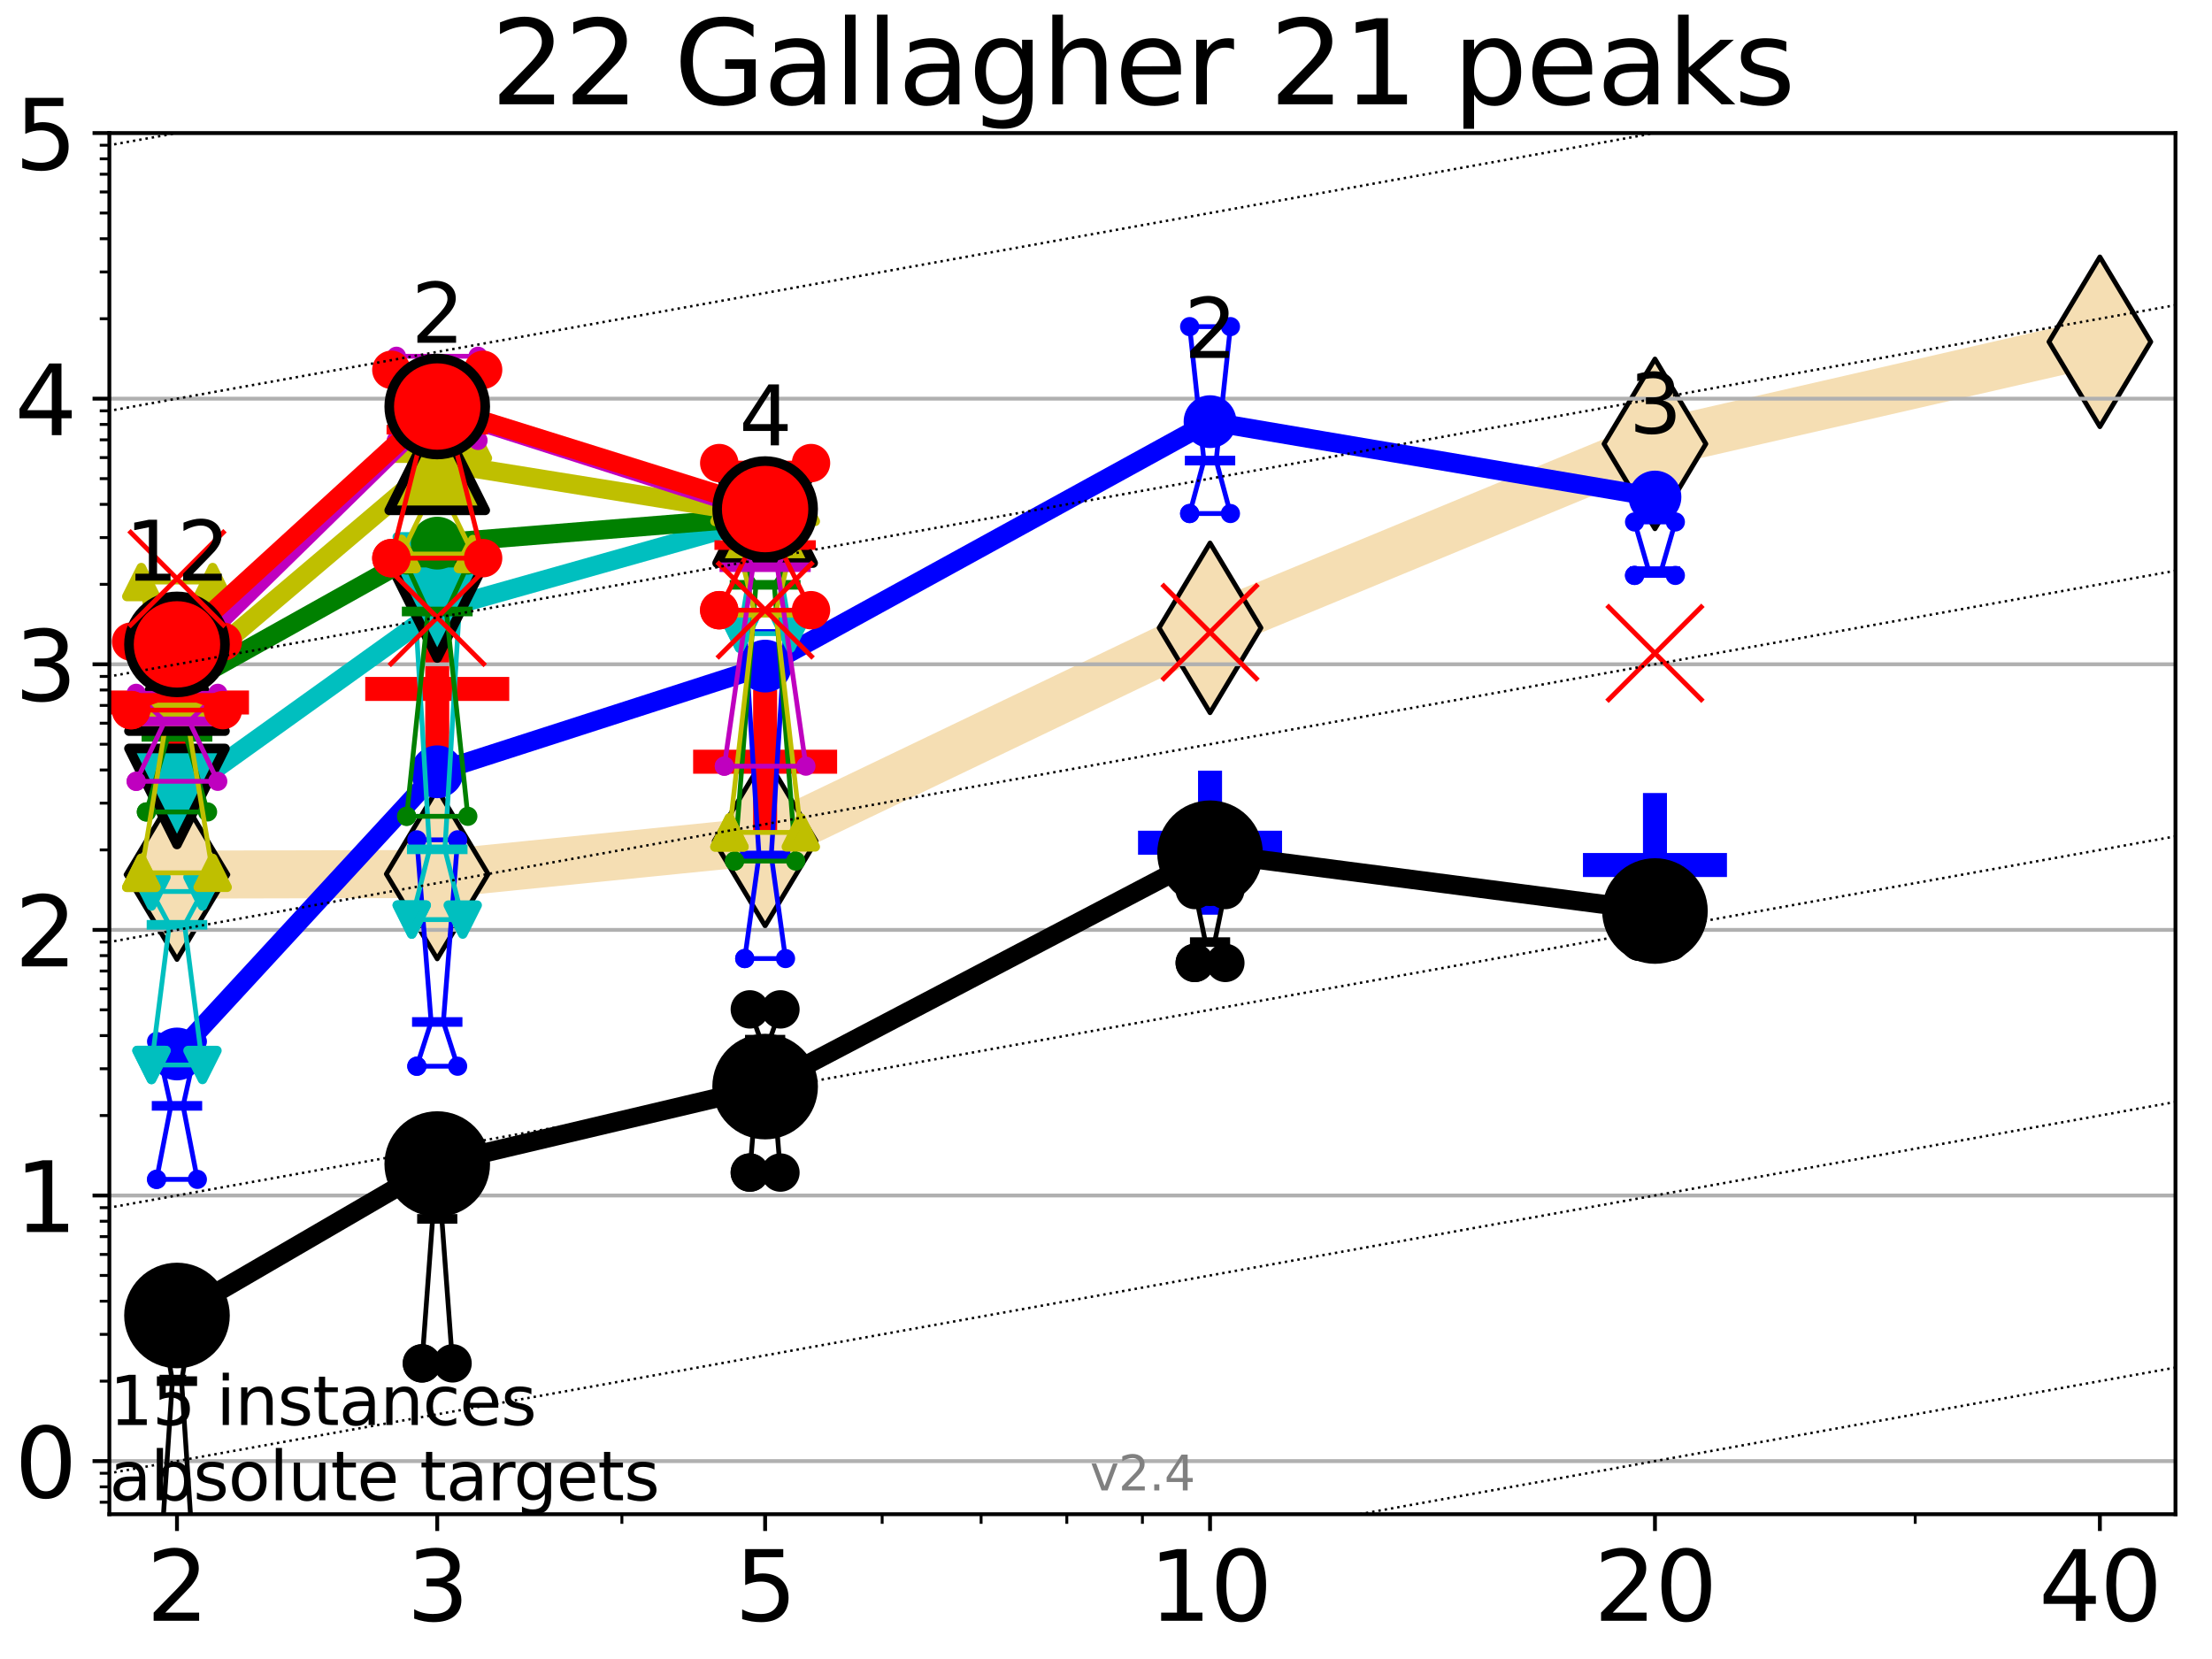 <?xml version="1.0" encoding="utf-8" standalone="no"?>
<!DOCTYPE svg PUBLIC "-//W3C//DTD SVG 1.1//EN"
  "http://www.w3.org/Graphics/SVG/1.1/DTD/svg11.dtd">
<svg height="345.6pt" version="1.1" viewBox="0 0 460.8 345.6" width="460.8pt" xmlns="http://www.w3.org/2000/svg" xmlns:xlink="http://www.w3.org/1999/xlink">
 <defs>
  <style type="text/css">*{stroke-linecap:butt;stroke-linejoin:round;}</style>
 </defs>
 <g id="figure_1">
  <g id="patch_1">
   <path d="M 0 345.6 
L 460.8 345.6 
L 460.8 0 
L 0 0 
z
" style="fill:#ffffff;"/>
  </g>
  <g id="axes_1">
   <g id="patch_2">
    <path d="M 22.78 315.44 
L 453.192 315.44 
L 453.192 27.72 
L 22.78 27.72 
z
" style="fill:#ffffff;"/>
   </g>
   <g id="line2d_1">
    <path clip-path="url(#p5d44e62b62)" d="M 36.868 182.194 
L 91.085 182.07 
L 159.39 175.207 
L 252.074 130.794 
L 344.758 92.471 
L 437.443 71.205 
" style="fill:none;stroke:#f5deb3;stroke-linecap:square;stroke-width:10;"/>
    <defs>
     <path d="M -0 17.678 
L 10.607 0 
L 0 -17.678 
L -10.607 -0 
z
" id="mf3858dacd8" style="stroke:#000000;stroke-linejoin:miter;"/>
    </defs>
    <g clip-path="url(#p5d44e62b62)">
     <use style="fill:#f5deb3;stroke:#000000;stroke-linejoin:miter;" x="36.868" xlink:href="#mf3858dacd8" y="182.194"/>
     <use style="fill:#f5deb3;stroke:#000000;stroke-linejoin:miter;" x="91.085" xlink:href="#mf3858dacd8" y="182.07"/>
     <use style="fill:#f5deb3;stroke:#000000;stroke-linejoin:miter;" x="159.39" xlink:href="#mf3858dacd8" y="175.207"/>
     <use style="fill:#f5deb3;stroke:#000000;stroke-linejoin:miter;" x="252.074" xlink:href="#mf3858dacd8" y="130.794"/>
     <use style="fill:#f5deb3;stroke:#000000;stroke-linejoin:miter;" x="344.758" xlink:href="#mf3858dacd8" y="92.471"/>
     <use style="fill:#f5deb3;stroke:#000000;stroke-linejoin:miter;" x="437.443" xlink:href="#mf3858dacd8" y="71.205"/>
    </g>
   </g>
   <g id="line2d_2">
    <defs>
     <path d="M -15 0 
L 15 0 
M 0 15 
L 0 -15 
" id="meb9f31cb6e" style="stroke:#0000ff;stroke-width:5;"/>
    </defs>
    <g clip-path="url(#p5d44e62b62)">
     <use style="fill:#0000ff;stroke:#0000ff;stroke-width:5;" x="252.074" xlink:href="#meb9f31cb6e" y="175.548"/>
    </g>
   </g>
   <g id="line2d_3">
    <defs>
     <path d="M -15 0 
L 15 0 
M 0 15 
L 0 -15 
" id="mb698f37da5" style="stroke:#ff0000;stroke-width:5;"/>
    </defs>
    <g clip-path="url(#p5d44e62b62)">
     <use style="fill:#ff0000;stroke:#ff0000;stroke-width:5;" x="91.085" xlink:href="#mb698f37da5" y="143.514"/>
    </g>
   </g>
   <g id="line2d_4">
    <g clip-path="url(#p5d44e62b62)">
     <use style="fill:#ff0000;stroke:#ff0000;stroke-width:5;" x="159.39" xlink:href="#mb698f37da5" y="158.679"/>
    </g>
   </g>
   <g id="line2d_5">
    <g clip-path="url(#p5d44e62b62)">
     <use style="fill:#0000ff;stroke:#0000ff;stroke-width:5;" x="344.758" xlink:href="#meb9f31cb6e" y="180.196"/>
    </g>
   </g>
   <g id="line2d_6">
    <g clip-path="url(#p5d44e62b62)">
     <use style="fill:#ff0000;stroke:#ff0000;stroke-width:5;" x="36.868" xlink:href="#mb698f37da5" y="146.342"/>
    </g>
   </g>
   <g id="matplotlib.axis_1">
    <g id="xtick_1">
     <g id="line2d_7">
      <defs>
       <path d="M 0 0 
L 0 3.5 
" id="m45a1e76b08" style="stroke:#000000;stroke-width:0.8;"/>
      </defs>
      <g>
       <use style="stroke:#000000;stroke-width:0.8;" x="36.868" xlink:href="#m45a1e76b08" y="315.44"/>
      </g>
     </g>
     <g id="text_1">
      <!-- 2 -->
      <g transform="translate(30.506 337.637)scale(0.2 -0.2)">
       <defs>
        <path d="M 1228 531 
L 3431 531 
L 3431 0 
L 469 0 
L 469 531 
Q 828 903 1448 1529 
Q 2069 2156 2228 2338 
Q 2531 2678 2651 2914 
Q 2772 3150 2772 3378 
Q 2772 3750 2511 3984 
Q 2250 4219 1831 4219 
Q 1534 4219 1204 4116 
Q 875 4013 500 3803 
L 500 4441 
Q 881 4594 1212 4672 
Q 1544 4750 1819 4750 
Q 2544 4750 2975 4387 
Q 3406 4025 3406 3419 
Q 3406 3131 3298 2873 
Q 3191 2616 2906 2266 
Q 2828 2175 2409 1742 
Q 1991 1309 1228 531 
z
" id="DejaVuSans-32" transform="scale(0.016)"/>
       </defs>
       <use xlink:href="#DejaVuSans-32"/>
      </g>
     </g>
    </g>
    <g id="xtick_2">
     <g id="line2d_8">
      <g>
       <use style="stroke:#000000;stroke-width:0.8;" x="91.085" xlink:href="#m45a1e76b08" y="315.44"/>
      </g>
     </g>
     <g id="text_2">
      <!-- 3 -->
      <g transform="translate(84.723 337.637)scale(0.2 -0.2)">
       <defs>
        <path d="M 2597 2516 
Q 3050 2419 3304 2112 
Q 3559 1806 3559 1356 
Q 3559 666 3084 287 
Q 2609 -91 1734 -91 
Q 1441 -91 1130 -33 
Q 819 25 488 141 
L 488 750 
Q 750 597 1062 519 
Q 1375 441 1716 441 
Q 2309 441 2620 675 
Q 2931 909 2931 1356 
Q 2931 1769 2642 2001 
Q 2353 2234 1838 2234 
L 1294 2234 
L 1294 2753 
L 1863 2753 
Q 2328 2753 2575 2939 
Q 2822 3125 2822 3475 
Q 2822 3834 2567 4026 
Q 2313 4219 1838 4219 
Q 1578 4219 1281 4162 
Q 984 4106 628 3988 
L 628 4550 
Q 988 4650 1302 4700 
Q 1616 4750 1894 4750 
Q 2613 4750 3031 4423 
Q 3450 4097 3450 3541 
Q 3450 3153 3228 2886 
Q 3006 2619 2597 2516 
z
" id="DejaVuSans-33" transform="scale(0.016)"/>
       </defs>
       <use xlink:href="#DejaVuSans-33"/>
      </g>
     </g>
    </g>
    <g id="xtick_3">
     <g id="line2d_9">
      <g>
       <use style="stroke:#000000;stroke-width:0.8;" x="159.39" xlink:href="#m45a1e76b08" y="315.44"/>
      </g>
     </g>
     <g id="text_3">
      <!-- 5 -->
      <g transform="translate(153.028 337.637)scale(0.2 -0.2)">
       <defs>
        <path d="M 691 4666 
L 3169 4666 
L 3169 4134 
L 1269 4134 
L 1269 2991 
Q 1406 3038 1543 3061 
Q 1681 3084 1819 3084 
Q 2600 3084 3056 2656 
Q 3513 2228 3513 1497 
Q 3513 744 3044 326 
Q 2575 -91 1722 -91 
Q 1428 -91 1123 -41 
Q 819 9 494 109 
L 494 744 
Q 775 591 1075 516 
Q 1375 441 1709 441 
Q 2250 441 2565 725 
Q 2881 1009 2881 1497 
Q 2881 1984 2565 2268 
Q 2250 2553 1709 2553 
Q 1456 2553 1204 2497 
Q 953 2441 691 2322 
L 691 4666 
z
" id="DejaVuSans-35" transform="scale(0.016)"/>
       </defs>
       <use xlink:href="#DejaVuSans-35"/>
      </g>
     </g>
    </g>
    <g id="xtick_4">
     <g id="line2d_10">
      <g>
       <use style="stroke:#000000;stroke-width:0.8;" x="252.074" xlink:href="#m45a1e76b08" y="315.44"/>
      </g>
     </g>
     <g id="text_4">
      <!-- 10 -->
      <g transform="translate(239.349 337.637)scale(0.2 -0.2)">
       <defs>
        <path d="M 794 531 
L 1825 531 
L 1825 4091 
L 703 3866 
L 703 4441 
L 1819 4666 
L 2450 4666 
L 2450 531 
L 3481 531 
L 3481 0 
L 794 0 
L 794 531 
z
" id="DejaVuSans-31" transform="scale(0.016)"/>
        <path d="M 2034 4250 
Q 1547 4250 1301 3770 
Q 1056 3291 1056 2328 
Q 1056 1369 1301 889 
Q 1547 409 2034 409 
Q 2525 409 2770 889 
Q 3016 1369 3016 2328 
Q 3016 3291 2770 3770 
Q 2525 4250 2034 4250 
z
M 2034 4750 
Q 2819 4750 3233 4129 
Q 3647 3509 3647 2328 
Q 3647 1150 3233 529 
Q 2819 -91 2034 -91 
Q 1250 -91 836 529 
Q 422 1150 422 2328 
Q 422 3509 836 4129 
Q 1250 4750 2034 4750 
z
" id="DejaVuSans-30" transform="scale(0.016)"/>
       </defs>
       <use xlink:href="#DejaVuSans-31"/>
       <use x="63.623" xlink:href="#DejaVuSans-30"/>
      </g>
     </g>
    </g>
    <g id="xtick_5">
     <g id="line2d_11">
      <g>
       <use style="stroke:#000000;stroke-width:0.8;" x="344.758" xlink:href="#m45a1e76b08" y="315.44"/>
      </g>
     </g>
     <g id="text_5">
      <!-- 20 -->
      <g transform="translate(332.033 337.637)scale(0.2 -0.2)">
       <use xlink:href="#DejaVuSans-32"/>
       <use x="63.623" xlink:href="#DejaVuSans-30"/>
      </g>
     </g>
    </g>
    <g id="xtick_6">
     <g id="line2d_12">
      <g>
       <use style="stroke:#000000;stroke-width:0.8;" x="437.443" xlink:href="#m45a1e76b08" y="315.44"/>
      </g>
     </g>
     <g id="text_6">
      <!-- 40 -->
      <g transform="translate(424.718 337.637)scale(0.2 -0.2)">
       <defs>
        <path d="M 2419 4116 
L 825 1625 
L 2419 1625 
L 2419 4116 
z
M 2253 4666 
L 3047 4666 
L 3047 1625 
L 3713 1625 
L 3713 1100 
L 3047 1100 
L 3047 0 
L 2419 0 
L 2419 1100 
L 313 1100 
L 313 1709 
L 2253 4666 
z
" id="DejaVuSans-34" transform="scale(0.016)"/>
       </defs>
       <use xlink:href="#DejaVuSans-34"/>
       <use x="63.623" xlink:href="#DejaVuSans-30"/>
      </g>
     </g>
    </g>
    <g id="xtick_7">
     <g id="line2d_13">
      <defs>
       <path d="M 0 0 
L 0 2 
" id="m97c1a93b06" style="stroke:#000000;stroke-width:0.6;"/>
      </defs>
      <g>
       <use style="stroke:#000000;stroke-width:0.6;" x="129.552" xlink:href="#m97c1a93b06" y="315.44"/>
      </g>
     </g>
    </g>
    <g id="xtick_8">
     <g id="line2d_14">
      <g>
       <use style="stroke:#000000;stroke-width:0.6;" x="183.769" xlink:href="#m97c1a93b06" y="315.44"/>
      </g>
     </g>
    </g>
    <g id="xtick_9">
     <g id="line2d_15">
      <g>
       <use style="stroke:#000000;stroke-width:0.6;" x="204.381" xlink:href="#m97c1a93b06" y="315.44"/>
      </g>
     </g>
    </g>
    <g id="xtick_10">
     <g id="line2d_16">
      <g>
       <use style="stroke:#000000;stroke-width:0.6;" x="222.237" xlink:href="#m97c1a93b06" y="315.44"/>
      </g>
     </g>
    </g>
    <g id="xtick_11">
     <g id="line2d_17">
      <g>
       <use style="stroke:#000000;stroke-width:0.6;" x="237.986" xlink:href="#m97c1a93b06" y="315.44"/>
      </g>
     </g>
    </g>
    <g id="xtick_12">
     <g id="line2d_18">
      <g>
       <use style="stroke:#000000;stroke-width:0.6;" x="398.975" xlink:href="#m97c1a93b06" y="315.44"/>
      </g>
     </g>
    </g>
   </g>
   <g id="matplotlib.axis_2">
    <g id="ytick_1">
     <g id="line2d_19">
      <path clip-path="url(#p5d44e62b62)" d="M 22.78 304.374 
L 453.192 304.374 
" style="fill:none;stroke:#b0b0b0;stroke-linecap:square;stroke-width:0.8;"/>
     </g>
     <g id="line2d_20">
      <defs>
       <path d="M 0 0 
L -3.5 0 
" id="m7744c436f9" style="stroke:#000000;stroke-width:0.8;"/>
      </defs>
      <g>
       <use style="stroke:#000000;stroke-width:0.8;" x="22.78" xlink:href="#m7744c436f9" y="304.374"/>
      </g>
     </g>
     <g id="text_7">
      <!-- 0 -->
      <g transform="translate(3.055 311.972)scale(0.2 -0.2)">
       <use xlink:href="#DejaVuSans-30"/>
      </g>
     </g>
    </g>
    <g id="ytick_2">
     <g id="line2d_21">
      <path clip-path="url(#p5d44e62b62)" d="M 22.78 249.043 
L 453.192 249.043 
" style="fill:none;stroke:#b0b0b0;stroke-linecap:square;stroke-width:0.8;"/>
     </g>
     <g id="line2d_22">
      <g>
       <use style="stroke:#000000;stroke-width:0.8;" x="22.78" xlink:href="#m7744c436f9" y="249.043"/>
      </g>
     </g>
     <g id="text_8">
      <!-- 1 -->
      <g transform="translate(3.055 256.642)scale(0.2 -0.2)">
       <use xlink:href="#DejaVuSans-31"/>
      </g>
     </g>
    </g>
    <g id="ytick_3">
     <g id="line2d_23">
      <path clip-path="url(#p5d44e62b62)" d="M 22.78 193.712 
L 453.192 193.712 
" style="fill:none;stroke:#b0b0b0;stroke-linecap:square;stroke-width:0.8;"/>
     </g>
     <g id="line2d_24">
      <g>
       <use style="stroke:#000000;stroke-width:0.8;" x="22.78" xlink:href="#m7744c436f9" y="193.712"/>
      </g>
     </g>
     <g id="text_9">
      <!-- 2 -->
      <g transform="translate(3.055 201.311)scale(0.2 -0.2)">
       <use xlink:href="#DejaVuSans-32"/>
      </g>
     </g>
    </g>
    <g id="ytick_4">
     <g id="line2d_25">
      <path clip-path="url(#p5d44e62b62)" d="M 22.78 138.382 
L 453.192 138.382 
" style="fill:none;stroke:#b0b0b0;stroke-linecap:square;stroke-width:0.8;"/>
     </g>
     <g id="line2d_26">
      <g>
       <use style="stroke:#000000;stroke-width:0.8;" x="22.78" xlink:href="#m7744c436f9" y="138.382"/>
      </g>
     </g>
     <g id="text_10">
      <!-- 3 -->
      <g transform="translate(3.055 145.98)scale(0.2 -0.2)">
       <use xlink:href="#DejaVuSans-33"/>
      </g>
     </g>
    </g>
    <g id="ytick_5">
     <g id="line2d_27">
      <path clip-path="url(#p5d44e62b62)" d="M 22.78 83.051 
L 453.192 83.051 
" style="fill:none;stroke:#b0b0b0;stroke-linecap:square;stroke-width:0.8;"/>
     </g>
     <g id="line2d_28">
      <g>
       <use style="stroke:#000000;stroke-width:0.8;" x="22.78" xlink:href="#m7744c436f9" y="83.051"/>
      </g>
     </g>
     <g id="text_11">
      <!-- 4 -->
      <g transform="translate(3.055 90.649)scale(0.2 -0.2)">
       <use xlink:href="#DejaVuSans-34"/>
      </g>
     </g>
    </g>
    <g id="ytick_6">
     <g id="line2d_29">
      <path clip-path="url(#p5d44e62b62)" d="M 22.78 27.72 
L 453.192 27.72 
" style="fill:none;stroke:#b0b0b0;stroke-linecap:square;stroke-width:0.8;"/>
     </g>
     <g id="line2d_30">
      <g>
       <use style="stroke:#000000;stroke-width:0.8;" x="22.78" xlink:href="#m7744c436f9" y="27.72"/>
      </g>
     </g>
     <g id="text_12">
      <!-- 5 -->
      <g transform="translate(3.055 35.318)scale(0.2 -0.2)">
       <use xlink:href="#DejaVuSans-35"/>
      </g>
     </g>
    </g>
    <g id="ytick_7">
     <g id="line2d_31">
      <defs>
       <path d="M 0 0 
L -2 0 
" id="m8005f4d31c" style="stroke:#000000;stroke-width:0.6;"/>
      </defs>
      <g>
       <use style="stroke:#000000;stroke-width:0.6;" x="22.78" xlink:href="#m8005f4d31c" y="312.945"/>
      </g>
     </g>
    </g>
    <g id="ytick_8">
     <g id="line2d_32">
      <g>
       <use style="stroke:#000000;stroke-width:0.6;" x="22.78" xlink:href="#m8005f4d31c" y="309.736"/>
      </g>
     </g>
    </g>
    <g id="ytick_9">
     <g id="line2d_33">
      <g>
       <use style="stroke:#000000;stroke-width:0.6;" x="22.78" xlink:href="#m8005f4d31c" y="306.906"/>
      </g>
     </g>
    </g>
    <g id="ytick_10">
     <g id="line2d_34">
      <g>
       <use style="stroke:#000000;stroke-width:0.6;" x="22.78" xlink:href="#m8005f4d31c" y="287.718"/>
      </g>
     </g>
    </g>
    <g id="ytick_11">
     <g id="line2d_35">
      <g>
       <use style="stroke:#000000;stroke-width:0.6;" x="22.78" xlink:href="#m8005f4d31c" y="277.974"/>
      </g>
     </g>
    </g>
    <g id="ytick_12">
     <g id="line2d_36">
      <g>
       <use style="stroke:#000000;stroke-width:0.6;" x="22.78" xlink:href="#m8005f4d31c" y="271.061"/>
      </g>
     </g>
    </g>
    <g id="ytick_13">
     <g id="line2d_37">
      <g>
       <use style="stroke:#000000;stroke-width:0.6;" x="22.78" xlink:href="#m8005f4d31c" y="265.699"/>
      </g>
     </g>
    </g>
    <g id="ytick_14">
     <g id="line2d_38">
      <g>
       <use style="stroke:#000000;stroke-width:0.6;" x="22.78" xlink:href="#m8005f4d31c" y="261.318"/>
      </g>
     </g>
    </g>
    <g id="ytick_15">
     <g id="line2d_39">
      <g>
       <use style="stroke:#000000;stroke-width:0.6;" x="22.78" xlink:href="#m8005f4d31c" y="257.614"/>
      </g>
     </g>
    </g>
    <g id="ytick_16">
     <g id="line2d_40">
      <g>
       <use style="stroke:#000000;stroke-width:0.6;" x="22.78" xlink:href="#m8005f4d31c" y="254.405"/>
      </g>
     </g>
    </g>
    <g id="ytick_17">
     <g id="line2d_41">
      <g>
       <use style="stroke:#000000;stroke-width:0.6;" x="22.78" xlink:href="#m8005f4d31c" y="251.575"/>
      </g>
     </g>
    </g>
    <g id="ytick_18">
     <g id="line2d_42">
      <g>
       <use style="stroke:#000000;stroke-width:0.6;" x="22.78" xlink:href="#m8005f4d31c" y="232.387"/>
      </g>
     </g>
    </g>
    <g id="ytick_19">
     <g id="line2d_43">
      <g>
       <use style="stroke:#000000;stroke-width:0.6;" x="22.78" xlink:href="#m8005f4d31c" y="222.644"/>
      </g>
     </g>
    </g>
    <g id="ytick_20">
     <g id="line2d_44">
      <g>
       <use style="stroke:#000000;stroke-width:0.6;" x="22.78" xlink:href="#m8005f4d31c" y="215.731"/>
      </g>
     </g>
    </g>
    <g id="ytick_21">
     <g id="line2d_45">
      <g>
       <use style="stroke:#000000;stroke-width:0.6;" x="22.78" xlink:href="#m8005f4d31c" y="210.369"/>
      </g>
     </g>
    </g>
    <g id="ytick_22">
     <g id="line2d_46">
      <g>
       <use style="stroke:#000000;stroke-width:0.6;" x="22.78" xlink:href="#m8005f4d31c" y="205.987"/>
      </g>
     </g>
    </g>
    <g id="ytick_23">
     <g id="line2d_47">
      <g>
       <use style="stroke:#000000;stroke-width:0.6;" x="22.78" xlink:href="#m8005f4d31c" y="202.283"/>
      </g>
     </g>
    </g>
    <g id="ytick_24">
     <g id="line2d_48">
      <g>
       <use style="stroke:#000000;stroke-width:0.6;" x="22.78" xlink:href="#m8005f4d31c" y="199.074"/>
      </g>
     </g>
    </g>
    <g id="ytick_25">
     <g id="line2d_49">
      <g>
       <use style="stroke:#000000;stroke-width:0.6;" x="22.78" xlink:href="#m8005f4d31c" y="196.244"/>
      </g>
     </g>
    </g>
    <g id="ytick_26">
     <g id="line2d_50">
      <g>
       <use style="stroke:#000000;stroke-width:0.6;" x="22.78" xlink:href="#m8005f4d31c" y="177.056"/>
      </g>
     </g>
    </g>
    <g id="ytick_27">
     <g id="line2d_51">
      <g>
       <use style="stroke:#000000;stroke-width:0.6;" x="22.78" xlink:href="#m8005f4d31c" y="167.313"/>
      </g>
     </g>
    </g>
    <g id="ytick_28">
     <g id="line2d_52">
      <g>
       <use style="stroke:#000000;stroke-width:0.6;" x="22.78" xlink:href="#m8005f4d31c" y="160.4"/>
      </g>
     </g>
    </g>
    <g id="ytick_29">
     <g id="line2d_53">
      <g>
       <use style="stroke:#000000;stroke-width:0.6;" x="22.78" xlink:href="#m8005f4d31c" y="155.038"/>
      </g>
     </g>
    </g>
    <g id="ytick_30">
     <g id="line2d_54">
      <g>
       <use style="stroke:#000000;stroke-width:0.6;" x="22.78" xlink:href="#m8005f4d31c" y="150.657"/>
      </g>
     </g>
    </g>
    <g id="ytick_31">
     <g id="line2d_55">
      <g>
       <use style="stroke:#000000;stroke-width:0.6;" x="22.78" xlink:href="#m8005f4d31c" y="146.952"/>
      </g>
     </g>
    </g>
    <g id="ytick_32">
     <g id="line2d_56">
      <g>
       <use style="stroke:#000000;stroke-width:0.6;" x="22.78" xlink:href="#m8005f4d31c" y="143.744"/>
      </g>
     </g>
    </g>
    <g id="ytick_33">
     <g id="line2d_57">
      <g>
       <use style="stroke:#000000;stroke-width:0.6;" x="22.78" xlink:href="#m8005f4d31c" y="140.913"/>
      </g>
     </g>
    </g>
    <g id="ytick_34">
     <g id="line2d_58">
      <g>
       <use style="stroke:#000000;stroke-width:0.6;" x="22.78" xlink:href="#m8005f4d31c" y="121.725"/>
      </g>
     </g>
    </g>
    <g id="ytick_35">
     <g id="line2d_59">
      <g>
       <use style="stroke:#000000;stroke-width:0.6;" x="22.78" xlink:href="#m8005f4d31c" y="111.982"/>
      </g>
     </g>
    </g>
    <g id="ytick_36">
     <g id="line2d_60">
      <g>
       <use style="stroke:#000000;stroke-width:0.6;" x="22.78" xlink:href="#m8005f4d31c" y="105.069"/>
      </g>
     </g>
    </g>
    <g id="ytick_37">
     <g id="line2d_61">
      <g>
       <use style="stroke:#000000;stroke-width:0.6;" x="22.78" xlink:href="#m8005f4d31c" y="99.707"/>
      </g>
     </g>
    </g>
    <g id="ytick_38">
     <g id="line2d_62">
      <g>
       <use style="stroke:#000000;stroke-width:0.6;" x="22.78" xlink:href="#m8005f4d31c" y="95.326"/>
      </g>
     </g>
    </g>
    <g id="ytick_39">
     <g id="line2d_63">
      <g>
       <use style="stroke:#000000;stroke-width:0.6;" x="22.78" xlink:href="#m8005f4d31c" y="91.622"/>
      </g>
     </g>
    </g>
    <g id="ytick_40">
     <g id="line2d_64">
      <g>
       <use style="stroke:#000000;stroke-width:0.6;" x="22.78" xlink:href="#m8005f4d31c" y="88.413"/>
      </g>
     </g>
    </g>
    <g id="ytick_41">
     <g id="line2d_65">
      <g>
       <use style="stroke:#000000;stroke-width:0.6;" x="22.78" xlink:href="#m8005f4d31c" y="85.583"/>
      </g>
     </g>
    </g>
    <g id="ytick_42">
     <g id="line2d_66">
      <g>
       <use style="stroke:#000000;stroke-width:0.6;" x="22.78" xlink:href="#m8005f4d31c" y="66.395"/>
      </g>
     </g>
    </g>
    <g id="ytick_43">
     <g id="line2d_67">
      <g>
       <use style="stroke:#000000;stroke-width:0.6;" x="22.78" xlink:href="#m8005f4d31c" y="56.651"/>
      </g>
     </g>
    </g>
    <g id="ytick_44">
     <g id="line2d_68">
      <g>
       <use style="stroke:#000000;stroke-width:0.6;" x="22.78" xlink:href="#m8005f4d31c" y="49.738"/>
      </g>
     </g>
    </g>
    <g id="ytick_45">
     <g id="line2d_69">
      <g>
       <use style="stroke:#000000;stroke-width:0.6;" x="22.78" xlink:href="#m8005f4d31c" y="44.376"/>
      </g>
     </g>
    </g>
    <g id="ytick_46">
     <g id="line2d_70">
      <g>
       <use style="stroke:#000000;stroke-width:0.6;" x="22.78" xlink:href="#m8005f4d31c" y="39.995"/>
      </g>
     </g>
    </g>
    <g id="ytick_47">
     <g id="line2d_71">
      <g>
       <use style="stroke:#000000;stroke-width:0.6;" x="22.78" xlink:href="#m8005f4d31c" y="36.291"/>
      </g>
     </g>
    </g>
    <g id="ytick_48">
     <g id="line2d_72">
      <g>
       <use style="stroke:#000000;stroke-width:0.6;" x="22.78" xlink:href="#m8005f4d31c" y="33.082"/>
      </g>
     </g>
    </g>
    <g id="ytick_49">
     <g id="line2d_73">
      <g>
       <use style="stroke:#000000;stroke-width:0.6;" x="22.78" xlink:href="#m8005f4d31c" y="30.252"/>
      </g>
     </g>
    </g>
   </g>
   <g id="line2d_74">
    <path clip-path="url(#p5d44e62b62)" d="M 33.682 321.03 
L 35.912 287.718 
L 33.682 274.27 
L 40.054 274.27 
L 37.824 287.718 
L 40.054 321.03 
L 33.682 321.03 
" style="fill:none;stroke:#000000;stroke-linecap:square;"/>
   </g>
   <g id="line2d_75">
    <path clip-path="url(#p5d44e62b62)" d="M 33.682 321.03 
L 40.054 321.03 
L 40.054 274.27 
L 33.682 274.27 
L 33.682 321.03 
" style="fill:none;"/>
    <defs>
     <path d="M 0 3 
C 0.796 3 1.559 2.684 2.121 2.121 
C 2.684 1.559 3 0.796 3 0 
C 3 -0.796 2.684 -1.559 2.121 -2.121 
C 1.559 -2.684 0.796 -3 0 -3 
C -0.796 -3 -1.559 -2.684 -2.121 -2.121 
C -2.684 -1.559 -3 -0.796 -3 0 
C -3 0.796 -2.684 1.559 -2.121 2.121 
C -1.559 2.684 -0.796 3 0 3 
z
" id="m5c07def69a" style="stroke:#000000;stroke-width:2;"/>
    </defs>
    <g clip-path="url(#p5d44e62b62)">
     <use style="stroke:#000000;stroke-width:2;" x="33.682" xlink:href="#m5c07def69a" y="321.03"/>
     <use style="stroke:#000000;stroke-width:2;" x="40.054" xlink:href="#m5c07def69a" y="321.03"/>
     <use style="stroke:#000000;stroke-width:2;" x="40.054" xlink:href="#m5c07def69a" y="274.27"/>
     <use style="stroke:#000000;stroke-width:2;" x="33.682" xlink:href="#m5c07def69a" y="274.27"/>
     <use style="stroke:#000000;stroke-width:2;" x="33.682" xlink:href="#m5c07def69a" y="321.03"/>
    </g>
   </g>
   <g id="line2d_76">
    <path clip-path="url(#p5d44e62b62)" d="M 33.682 287.718 
L 40.054 287.718 
" style="fill:none;stroke:#000000;stroke-linecap:square;stroke-width:2;"/>
   </g>
   <g id="line2d_77">
    <path clip-path="url(#p5d44e62b62)" d="M 87.899 284.013 
L 90.129 253.91 
L 87.899 237.749 
L 94.271 237.749 
L 92.041 253.91 
L 94.271 284.013 
L 87.899 284.013 
" style="fill:none;stroke:#000000;stroke-linecap:square;"/>
   </g>
   <g id="line2d_78">
    <path clip-path="url(#p5d44e62b62)" d="M 87.899 284.013 
L 94.271 284.013 
L 94.271 237.749 
L 87.899 237.749 
L 87.899 284.013 
" style="fill:none;"/>
    <g clip-path="url(#p5d44e62b62)">
     <use style="stroke:#000000;stroke-width:2;" x="87.899" xlink:href="#m5c07def69a" y="284.013"/>
     <use style="stroke:#000000;stroke-width:2;" x="94.271" xlink:href="#m5c07def69a" y="284.013"/>
     <use style="stroke:#000000;stroke-width:2;" x="94.271" xlink:href="#m5c07def69a" y="237.749"/>
     <use style="stroke:#000000;stroke-width:2;" x="87.899" xlink:href="#m5c07def69a" y="237.749"/>
     <use style="stroke:#000000;stroke-width:2;" x="87.899" xlink:href="#m5c07def69a" y="284.013"/>
    </g>
   </g>
   <g id="line2d_79">
    <path clip-path="url(#p5d44e62b62)" d="M 87.899 253.91 
L 94.271 253.91 
" style="fill:none;stroke:#000000;stroke-linecap:square;stroke-width:2;"/>
   </g>
   <g id="line2d_80">
    <path clip-path="url(#p5d44e62b62)" d="M 156.204 244.265 
L 158.434 216.587 
L 156.204 210.273 
L 162.576 210.273 
L 160.346 216.587 
L 162.576 244.265 
L 156.204 244.265 
" style="fill:none;stroke:#000000;stroke-linecap:square;"/>
   </g>
   <g id="line2d_81">
    <path clip-path="url(#p5d44e62b62)" d="M 156.204 244.265 
L 162.576 244.265 
L 162.576 210.273 
L 156.204 210.273 
L 156.204 244.265 
" style="fill:none;"/>
    <g clip-path="url(#p5d44e62b62)">
     <use style="stroke:#000000;stroke-width:2;" x="156.204" xlink:href="#m5c07def69a" y="244.265"/>
     <use style="stroke:#000000;stroke-width:2;" x="162.576" xlink:href="#m5c07def69a" y="244.265"/>
     <use style="stroke:#000000;stroke-width:2;" x="162.576" xlink:href="#m5c07def69a" y="210.273"/>
     <use style="stroke:#000000;stroke-width:2;" x="156.204" xlink:href="#m5c07def69a" y="210.273"/>
     <use style="stroke:#000000;stroke-width:2;" x="156.204" xlink:href="#m5c07def69a" y="244.265"/>
    </g>
   </g>
   <g id="line2d_82">
    <path clip-path="url(#p5d44e62b62)" d="M 156.204 216.587 
L 162.576 216.587 
" style="fill:none;stroke:#000000;stroke-linecap:square;stroke-width:2;"/>
   </g>
   <g id="line2d_83">
    <path clip-path="url(#p5d44e62b62)" d="M 248.888 200.593 
L 251.118 196.257 
L 248.888 185.405 
L 255.26 185.405 
L 253.03 196.257 
L 255.26 200.593 
L 248.888 200.593 
" style="fill:none;stroke:#000000;stroke-linecap:square;"/>
   </g>
   <g id="line2d_84">
    <path clip-path="url(#p5d44e62b62)" d="M 248.888 200.593 
L 255.26 200.593 
L 255.26 185.405 
L 248.888 185.405 
L 248.888 200.593 
" style="fill:none;"/>
    <g clip-path="url(#p5d44e62b62)">
     <use style="stroke:#000000;stroke-width:2;" x="248.888" xlink:href="#m5c07def69a" y="200.593"/>
     <use style="stroke:#000000;stroke-width:2;" x="255.26" xlink:href="#m5c07def69a" y="200.593"/>
     <use style="stroke:#000000;stroke-width:2;" x="255.26" xlink:href="#m5c07def69a" y="185.405"/>
     <use style="stroke:#000000;stroke-width:2;" x="248.888" xlink:href="#m5c07def69a" y="185.405"/>
     <use style="stroke:#000000;stroke-width:2;" x="248.888" xlink:href="#m5c07def69a" y="200.593"/>
    </g>
   </g>
   <g id="line2d_85">
    <path clip-path="url(#p5d44e62b62)" d="M 248.888 196.257 
L 255.26 196.257 
" style="fill:none;stroke:#000000;stroke-linecap:square;stroke-width:2;"/>
   </g>
   <g id="line2d_86">
    <path clip-path="url(#p5d44e62b62)" d="M 341.572 196.191 
L 343.803 193.178 
L 341.572 184.561 
L 347.945 184.561 
L 345.714 193.178 
L 347.945 196.191 
L 341.572 196.191 
" style="fill:none;stroke:#000000;stroke-linecap:square;"/>
   </g>
   <g id="line2d_87">
    <path clip-path="url(#p5d44e62b62)" d="M 341.572 196.191 
L 347.945 196.191 
L 347.945 184.561 
L 341.572 184.561 
L 341.572 196.191 
" style="fill:none;"/>
    <g clip-path="url(#p5d44e62b62)">
     <use style="stroke:#000000;stroke-width:2;" x="341.572" xlink:href="#m5c07def69a" y="196.191"/>
     <use style="stroke:#000000;stroke-width:2;" x="347.945" xlink:href="#m5c07def69a" y="196.191"/>
     <use style="stroke:#000000;stroke-width:2;" x="347.945" xlink:href="#m5c07def69a" y="184.561"/>
     <use style="stroke:#000000;stroke-width:2;" x="341.572" xlink:href="#m5c07def69a" y="184.561"/>
     <use style="stroke:#000000;stroke-width:2;" x="341.572" xlink:href="#m5c07def69a" y="196.191"/>
    </g>
   </g>
   <g id="line2d_88">
    <path clip-path="url(#p5d44e62b62)" d="M 341.572 193.178 
L 347.945 193.178 
" style="fill:none;stroke:#000000;stroke-linecap:square;stroke-width:2;"/>
   </g>
   <g id="line2d_89">
    <path clip-path="url(#p5d44e62b62)" d="M 36.868 274.042 
L 91.085 242.493 
" style="fill:none;stroke:#000000;stroke-linecap:square;stroke-width:4;"/>
   </g>
   <g id="line2d_90">
    <path clip-path="url(#p5d44e62b62)" d="M 91.085 242.493 
L 159.39 226.355 
" style="fill:none;stroke:#000000;stroke-linecap:square;stroke-width:4;"/>
   </g>
   <g id="line2d_91">
    <path clip-path="url(#p5d44e62b62)" d="M 159.39 226.355 
L 252.074 177.745 
" style="fill:none;stroke:#000000;stroke-linecap:square;stroke-width:4;"/>
   </g>
   <g id="line2d_92">
    <path clip-path="url(#p5d44e62b62)" d="M 252.074 177.745 
L 344.758 189.782 
" style="fill:none;stroke:#000000;stroke-linecap:square;stroke-width:4;"/>
   </g>
   <g id="line2d_93">
    <path clip-path="url(#p5d44e62b62)" d="M 36.868 274.042 
L 91.085 242.493 
L 159.39 226.355 
L 252.074 177.745 
L 344.758 189.782 
" style="fill:none;"/>
    <defs>
     <path d="M 0 10 
C 2.652 10 5.196 8.946 7.071 7.071 
C 8.946 5.196 10 2.652 10 0 
C 10 -2.652 8.946 -5.196 7.071 -7.071 
C 5.196 -8.946 2.652 -10 0 -10 
C -2.652 -10 -5.196 -8.946 -7.071 -7.071 
C -8.946 -5.196 -10 -2.652 -10 0 
C -10 2.652 -8.946 5.196 -7.071 7.071 
C -5.196 8.946 -2.652 10 0 10 
z
" id="m7c48eb0a38" style="stroke:#000000;stroke-width:2;"/>
    </defs>
    <g clip-path="url(#p5d44e62b62)">
     <use style="stroke:#000000;stroke-width:2;" x="36.868" xlink:href="#m7c48eb0a38" y="274.042"/>
     <use style="stroke:#000000;stroke-width:2;" x="91.085" xlink:href="#m7c48eb0a38" y="242.493"/>
     <use style="stroke:#000000;stroke-width:2;" x="159.39" xlink:href="#m7c48eb0a38" y="226.355"/>
     <use style="stroke:#000000;stroke-width:2;" x="252.074" xlink:href="#m7c48eb0a38" y="177.745"/>
     <use style="stroke:#000000;stroke-width:2;" x="344.758" xlink:href="#m7c48eb0a38" y="189.782"/>
    </g>
   </g>
   <g id="line2d_94">
    <path clip-path="url(#p5d44e62b62)" d="M 32.62 245.685 
L 35.594 230.371 
L 32.62 216.963 
L 41.116 216.963 
L 38.143 230.371 
L 41.116 245.685 
L 32.62 245.685 
" style="fill:none;stroke:#0000ff;stroke-linecap:square;"/>
   </g>
   <g id="line2d_95">
    <path clip-path="url(#p5d44e62b62)" d="M 32.62 245.685 
L 41.116 245.685 
L 41.116 216.963 
L 32.62 216.963 
L 32.62 245.685 
" style="fill:none;"/>
    <defs>
     <path d="M 0 1.5 
C 0.398 1.5 0.779 1.342 1.061 1.061 
C 1.342 0.779 1.5 0.398 1.5 0 
C 1.5 -0.398 1.342 -0.779 1.061 -1.061 
C 0.779 -1.342 0.398 -1.5 0 -1.5 
C -0.398 -1.5 -0.779 -1.342 -1.061 -1.061 
C -1.342 -0.779 -1.5 -0.398 -1.5 0 
C -1.5 0.398 -1.342 0.779 -1.061 1.061 
C -0.779 1.342 -0.398 1.5 0 1.5 
z
" id="mf96e768825" style="stroke:#0000ff;"/>
    </defs>
    <g clip-path="url(#p5d44e62b62)">
     <use style="fill:#0000ff;stroke:#0000ff;" x="32.62" xlink:href="#mf96e768825" y="245.685"/>
     <use style="fill:#0000ff;stroke:#0000ff;" x="41.116" xlink:href="#mf96e768825" y="245.685"/>
     <use style="fill:#0000ff;stroke:#0000ff;" x="41.116" xlink:href="#mf96e768825" y="216.963"/>
     <use style="fill:#0000ff;stroke:#0000ff;" x="32.62" xlink:href="#mf96e768825" y="216.963"/>
     <use style="fill:#0000ff;stroke:#0000ff;" x="32.62" xlink:href="#mf96e768825" y="245.685"/>
    </g>
   </g>
   <g id="line2d_96">
    <path clip-path="url(#p5d44e62b62)" d="M 32.62 230.371 
L 41.116 230.371 
" style="fill:none;stroke:#0000ff;stroke-linecap:square;stroke-width:2;"/>
   </g>
   <g id="line2d_97">
    <path clip-path="url(#p5d44e62b62)" d="M 86.837 222.115 
L 89.811 212.9 
L 86.837 174.949 
L 95.333 174.949 
L 92.359 212.9 
L 95.333 222.115 
L 86.837 222.115 
" style="fill:none;stroke:#0000ff;stroke-linecap:square;"/>
   </g>
   <g id="line2d_98">
    <path clip-path="url(#p5d44e62b62)" d="M 86.837 222.115 
L 95.333 222.115 
L 95.333 174.949 
L 86.837 174.949 
L 86.837 222.115 
" style="fill:none;"/>
    <g clip-path="url(#p5d44e62b62)">
     <use style="fill:#0000ff;stroke:#0000ff;" x="86.837" xlink:href="#mf96e768825" y="222.115"/>
     <use style="fill:#0000ff;stroke:#0000ff;" x="95.333" xlink:href="#mf96e768825" y="222.115"/>
     <use style="fill:#0000ff;stroke:#0000ff;" x="95.333" xlink:href="#mf96e768825" y="174.949"/>
     <use style="fill:#0000ff;stroke:#0000ff;" x="86.837" xlink:href="#mf96e768825" y="174.949"/>
     <use style="fill:#0000ff;stroke:#0000ff;" x="86.837" xlink:href="#mf96e768825" y="222.115"/>
    </g>
   </g>
   <g id="line2d_99">
    <path clip-path="url(#p5d44e62b62)" d="M 86.837 212.9 
L 95.333 212.9 
" style="fill:none;stroke:#0000ff;stroke-linecap:square;stroke-width:2;"/>
   </g>
   <g id="line2d_100">
    <path clip-path="url(#p5d44e62b62)" d="M 155.142 199.683 
L 158.116 178.213 
L 155.142 131.565 
L 163.638 131.565 
L 160.665 178.213 
L 163.638 199.683 
L 155.142 199.683 
" style="fill:none;stroke:#0000ff;stroke-linecap:square;"/>
   </g>
   <g id="line2d_101">
    <path clip-path="url(#p5d44e62b62)" d="M 155.142 199.683 
L 163.638 199.683 
L 163.638 131.565 
L 155.142 131.565 
L 155.142 199.683 
" style="fill:none;"/>
    <g clip-path="url(#p5d44e62b62)">
     <use style="fill:#0000ff;stroke:#0000ff;" x="155.142" xlink:href="#mf96e768825" y="199.683"/>
     <use style="fill:#0000ff;stroke:#0000ff;" x="163.638" xlink:href="#mf96e768825" y="199.683"/>
     <use style="fill:#0000ff;stroke:#0000ff;" x="163.638" xlink:href="#mf96e768825" y="131.565"/>
     <use style="fill:#0000ff;stroke:#0000ff;" x="155.142" xlink:href="#mf96e768825" y="131.565"/>
     <use style="fill:#0000ff;stroke:#0000ff;" x="155.142" xlink:href="#mf96e768825" y="199.683"/>
    </g>
   </g>
   <g id="line2d_102">
    <path clip-path="url(#p5d44e62b62)" d="M 155.142 178.213 
L 163.638 178.213 
" style="fill:none;stroke:#0000ff;stroke-linecap:square;stroke-width:2;"/>
   </g>
   <g id="line2d_103">
    <path clip-path="url(#p5d44e62b62)" d="M 247.826 106.978 
L 250.8 95.949 
L 247.826 68.042 
L 256.322 68.042 
L 253.349 95.949 
L 256.322 106.978 
L 247.826 106.978 
" style="fill:none;stroke:#0000ff;stroke-linecap:square;"/>
   </g>
   <g id="line2d_104">
    <path clip-path="url(#p5d44e62b62)" d="M 247.826 106.978 
L 256.322 106.978 
L 256.322 68.042 
L 247.826 68.042 
L 247.826 106.978 
" style="fill:none;"/>
    <g clip-path="url(#p5d44e62b62)">
     <use style="fill:#0000ff;stroke:#0000ff;" x="247.826" xlink:href="#mf96e768825" y="106.978"/>
     <use style="fill:#0000ff;stroke:#0000ff;" x="256.322" xlink:href="#mf96e768825" y="106.978"/>
     <use style="fill:#0000ff;stroke:#0000ff;" x="256.322" xlink:href="#mf96e768825" y="68.042"/>
     <use style="fill:#0000ff;stroke:#0000ff;" x="247.826" xlink:href="#mf96e768825" y="68.042"/>
     <use style="fill:#0000ff;stroke:#0000ff;" x="247.826" xlink:href="#mf96e768825" y="106.978"/>
    </g>
   </g>
   <g id="line2d_105">
    <path clip-path="url(#p5d44e62b62)" d="M 247.826 95.949 
L 256.322 95.949 
" style="fill:none;stroke:#0000ff;stroke-linecap:square;stroke-width:2;"/>
   </g>
   <g id="line2d_106">
    <path clip-path="url(#p5d44e62b62)" d="M 340.51 119.87 
L 343.484 118.976 
L 340.51 108.733 
L 349.007 108.733 
L 346.033 118.976 
L 349.007 119.87 
L 340.51 119.87 
" style="fill:none;stroke:#0000ff;stroke-linecap:square;"/>
   </g>
   <g id="line2d_107">
    <path clip-path="url(#p5d44e62b62)" d="M 340.51 119.87 
L 349.007 119.87 
L 349.007 108.733 
L 340.51 108.733 
L 340.51 119.87 
" style="fill:none;"/>
    <g clip-path="url(#p5d44e62b62)">
     <use style="fill:#0000ff;stroke:#0000ff;" x="340.51" xlink:href="#mf96e768825" y="119.87"/>
     <use style="fill:#0000ff;stroke:#0000ff;" x="349.007" xlink:href="#mf96e768825" y="119.87"/>
     <use style="fill:#0000ff;stroke:#0000ff;" x="349.007" xlink:href="#mf96e768825" y="108.733"/>
     <use style="fill:#0000ff;stroke:#0000ff;" x="340.51" xlink:href="#mf96e768825" y="108.733"/>
     <use style="fill:#0000ff;stroke:#0000ff;" x="340.51" xlink:href="#mf96e768825" y="119.87"/>
    </g>
   </g>
   <g id="line2d_108">
    <path clip-path="url(#p5d44e62b62)" d="M 340.51 118.976 
L 349.007 118.976 
" style="fill:none;stroke:#0000ff;stroke-linecap:square;stroke-width:2;"/>
   </g>
   <g id="line2d_109">
    <path clip-path="url(#p5d44e62b62)" d="M 36.868 219.565 
L 91.085 160.777 
" style="fill:none;stroke:#0000ff;stroke-linecap:square;stroke-width:4;"/>
   </g>
   <g id="line2d_110">
    <path clip-path="url(#p5d44e62b62)" d="M 91.085 160.777 
L 159.39 138.757 
" style="fill:none;stroke:#0000ff;stroke-linecap:square;stroke-width:4;"/>
   </g>
   <g id="line2d_111">
    <path clip-path="url(#p5d44e62b62)" d="M 159.39 138.757 
L 252.074 87.84 
" style="fill:none;stroke:#0000ff;stroke-linecap:square;stroke-width:4;"/>
   </g>
   <g id="line2d_112">
    <path clip-path="url(#p5d44e62b62)" d="M 252.074 87.84 
L 344.758 103.543 
" style="fill:none;stroke:#0000ff;stroke-linecap:square;stroke-width:4;"/>
   </g>
   <g id="line2d_113">
    <path clip-path="url(#p5d44e62b62)" d="M 36.868 219.565 
L 91.085 160.777 
L 159.39 138.757 
L 252.074 87.84 
L 344.758 103.543 
" style="fill:none;"/>
    <defs>
     <path d="M 0 5 
C 1.326 5 2.598 4.473 3.536 3.536 
C 4.473 2.598 5 1.326 5 0 
C 5 -1.326 4.473 -2.598 3.536 -3.536 
C 2.598 -4.473 1.326 -5 0 -5 
C -1.326 -5 -2.598 -4.473 -3.536 -3.536 
C -4.473 -2.598 -5 -1.326 -5 0 
C -5 1.326 -4.473 2.598 -3.536 3.536 
C -2.598 4.473 -1.326 5 0 5 
z
" id="m1de23895bd" style="stroke:#0000ff;"/>
    </defs>
    <g clip-path="url(#p5d44e62b62)">
     <use style="fill:#0000ff;stroke:#0000ff;" x="36.868" xlink:href="#m1de23895bd" y="219.565"/>
     <use style="fill:#0000ff;stroke:#0000ff;" x="91.085" xlink:href="#m1de23895bd" y="160.777"/>
     <use style="fill:#0000ff;stroke:#0000ff;" x="159.39" xlink:href="#m1de23895bd" y="138.757"/>
     <use style="fill:#0000ff;stroke:#0000ff;" x="252.074" xlink:href="#m1de23895bd" y="87.84"/>
     <use style="fill:#0000ff;stroke:#0000ff;" x="344.758" xlink:href="#m1de23895bd" y="103.543"/>
    </g>
   </g>
   <g id="line2d_114">
    <path clip-path="url(#p5d44e62b62)" d="M 31.558 221.856 
L 35.275 192.655 
L 31.558 185.713 
L 42.178 185.713 
L 38.461 192.655 
L 42.178 221.856 
L 31.558 221.856 
" style="fill:none;stroke:#00bfbf;stroke-linecap:square;"/>
   </g>
   <g id="line2d_115">
    <path clip-path="url(#p5d44e62b62)" d="M 31.558 221.856 
L 42.178 221.856 
L 42.178 185.713 
L 31.558 185.713 
L 31.558 221.856 
" style="fill:none;"/>
    <defs>
     <path d="M -0 3 
L 3 -3 
L -3 -3 
z
" id="m7298c801ad" style="stroke:#00bfbf;stroke-linejoin:miter;stroke-width:2;"/>
    </defs>
    <g clip-path="url(#p5d44e62b62)">
     <use style="fill:#00bfbf;stroke:#00bfbf;stroke-linejoin:miter;stroke-width:2;" x="31.558" xlink:href="#m7298c801ad" y="221.856"/>
     <use style="fill:#00bfbf;stroke:#00bfbf;stroke-linejoin:miter;stroke-width:2;" x="42.178" xlink:href="#m7298c801ad" y="221.856"/>
     <use style="fill:#00bfbf;stroke:#00bfbf;stroke-linejoin:miter;stroke-width:2;" x="42.178" xlink:href="#m7298c801ad" y="185.713"/>
     <use style="fill:#00bfbf;stroke:#00bfbf;stroke-linejoin:miter;stroke-width:2;" x="31.558" xlink:href="#m7298c801ad" y="185.713"/>
     <use style="fill:#00bfbf;stroke:#00bfbf;stroke-linejoin:miter;stroke-width:2;" x="31.558" xlink:href="#m7298c801ad" y="221.856"/>
    </g>
   </g>
   <g id="line2d_116">
    <path clip-path="url(#p5d44e62b62)" d="M 31.558 192.655 
L 42.178 192.655 
" style="fill:none;stroke:#00bfbf;stroke-linecap:square;stroke-width:2;"/>
   </g>
   <g id="line2d_117">
    <path clip-path="url(#p5d44e62b62)" d="M 85.775 191.568 
L 89.492 176.936 
L 85.775 114.854 
L 96.395 114.854 
L 92.678 176.936 
L 96.395 191.568 
L 85.775 191.568 
" style="fill:none;stroke:#00bfbf;stroke-linecap:square;"/>
   </g>
   <g id="line2d_118">
    <path clip-path="url(#p5d44e62b62)" d="M 85.775 191.568 
L 96.395 191.568 
L 96.395 114.854 
L 85.775 114.854 
L 85.775 191.568 
" style="fill:none;"/>
    <g clip-path="url(#p5d44e62b62)">
     <use style="fill:#00bfbf;stroke:#00bfbf;stroke-linejoin:miter;stroke-width:2;" x="85.775" xlink:href="#m7298c801ad" y="191.568"/>
     <use style="fill:#00bfbf;stroke:#00bfbf;stroke-linejoin:miter;stroke-width:2;" x="96.395" xlink:href="#m7298c801ad" y="191.568"/>
     <use style="fill:#00bfbf;stroke:#00bfbf;stroke-linejoin:miter;stroke-width:2;" x="96.395" xlink:href="#m7298c801ad" y="114.854"/>
     <use style="fill:#00bfbf;stroke:#00bfbf;stroke-linejoin:miter;stroke-width:2;" x="85.775" xlink:href="#m7298c801ad" y="114.854"/>
     <use style="fill:#00bfbf;stroke:#00bfbf;stroke-linejoin:miter;stroke-width:2;" x="85.775" xlink:href="#m7298c801ad" y="191.568"/>
    </g>
   </g>
   <g id="line2d_119">
    <path clip-path="url(#p5d44e62b62)" d="M 85.775 176.936 
L 96.395 176.936 
" style="fill:none;stroke:#00bfbf;stroke-linecap:square;stroke-width:2;"/>
   </g>
   <g id="line2d_120">
    <path clip-path="url(#p5d44e62b62)" d="M 154.08 131.996 
L 157.797 109.921 
L 154.08 100.585 
L 164.7 100.585 
L 160.983 109.921 
L 164.7 131.996 
L 154.08 131.996 
" style="fill:none;stroke:#00bfbf;stroke-linecap:square;"/>
   </g>
   <g id="line2d_121">
    <path clip-path="url(#p5d44e62b62)" d="M 154.08 131.996 
L 164.7 131.996 
L 164.7 100.585 
L 154.08 100.585 
L 154.08 131.996 
" style="fill:none;"/>
    <g clip-path="url(#p5d44e62b62)">
     <use style="fill:#00bfbf;stroke:#00bfbf;stroke-linejoin:miter;stroke-width:2;" x="154.08" xlink:href="#m7298c801ad" y="131.996"/>
     <use style="fill:#00bfbf;stroke:#00bfbf;stroke-linejoin:miter;stroke-width:2;" x="164.7" xlink:href="#m7298c801ad" y="131.996"/>
     <use style="fill:#00bfbf;stroke:#00bfbf;stroke-linejoin:miter;stroke-width:2;" x="164.7" xlink:href="#m7298c801ad" y="100.585"/>
     <use style="fill:#00bfbf;stroke:#00bfbf;stroke-linejoin:miter;stroke-width:2;" x="154.08" xlink:href="#m7298c801ad" y="100.585"/>
     <use style="fill:#00bfbf;stroke:#00bfbf;stroke-linejoin:miter;stroke-width:2;" x="154.08" xlink:href="#m7298c801ad" y="131.996"/>
    </g>
   </g>
   <g id="line2d_122">
    <path clip-path="url(#p5d44e62b62)" d="M 154.08 109.921 
L 164.7 109.921 
" style="fill:none;stroke:#00bfbf;stroke-linecap:square;stroke-width:2;"/>
   </g>
   <g id="line2d_123">
    <path clip-path="url(#p5d44e62b62)" d="M 36.868 165.918 
L 91.085 127.075 
" style="fill:none;stroke:#00bfbf;stroke-linecap:square;stroke-width:4;"/>
   </g>
   <g id="line2d_124">
    <path clip-path="url(#p5d44e62b62)" d="M 91.085 127.075 
L 159.39 107.837 
" style="fill:none;stroke:#00bfbf;stroke-linecap:square;stroke-width:4;"/>
   </g>
   <g id="line2d_125">
    <path clip-path="url(#p5d44e62b62)" d="M 36.868 165.918 
L 91.085 127.075 
L 159.39 107.837 
" style="fill:none;"/>
    <defs>
     <path d="M -0 10 
L 10 -10 
L -10 -10 
z
" id="m44c0db279a" style="stroke:#000000;stroke-linejoin:miter;stroke-width:2;"/>
    </defs>
    <g clip-path="url(#p5d44e62b62)">
     <use style="fill:#00bfbf;stroke:#000000;stroke-linejoin:miter;stroke-width:2;" x="36.868" xlink:href="#m44c0db279a" y="165.918"/>
     <use style="fill:#00bfbf;stroke:#000000;stroke-linejoin:miter;stroke-width:2;" x="91.085" xlink:href="#m44c0db279a" y="127.075"/>
     <use style="fill:#00bfbf;stroke:#000000;stroke-linejoin:miter;stroke-width:2;" x="159.39" xlink:href="#m44c0db279a" y="107.837"/>
    </g>
   </g>
   <g id="line2d_126">
    <path clip-path="url(#p5d44e62b62)" d="M 30.496 169.143 
L 34.957 153.491 
L 30.496 148.512 
L 43.24 148.512 
L 38.78 153.491 
L 43.24 169.143 
L 30.496 169.143 
" style="fill:none;stroke:#008000;stroke-linecap:square;"/>
   </g>
   <g id="line2d_127">
    <path clip-path="url(#p5d44e62b62)" d="M 30.496 169.143 
L 43.24 169.143 
L 43.24 148.512 
L 30.496 148.512 
L 30.496 169.143 
" style="fill:none;"/>
    <defs>
     <path d="M 0 1.5 
C 0.398 1.5 0.779 1.342 1.061 1.061 
C 1.342 0.779 1.5 0.398 1.5 0 
C 1.5 -0.398 1.342 -0.779 1.061 -1.061 
C 0.779 -1.342 0.398 -1.5 0 -1.5 
C -0.398 -1.5 -0.779 -1.342 -1.061 -1.061 
C -1.342 -0.779 -1.5 -0.398 -1.5 0 
C -1.5 0.398 -1.342 0.779 -1.061 1.061 
C -0.779 1.342 -0.398 1.5 0 1.5 
z
" id="ma83683cb95" style="stroke:#008000;"/>
    </defs>
    <g clip-path="url(#p5d44e62b62)">
     <use style="fill:#008000;stroke:#008000;" x="30.496" xlink:href="#ma83683cb95" y="169.143"/>
     <use style="fill:#008000;stroke:#008000;" x="43.24" xlink:href="#ma83683cb95" y="169.143"/>
     <use style="fill:#008000;stroke:#008000;" x="43.24" xlink:href="#ma83683cb95" y="148.512"/>
     <use style="fill:#008000;stroke:#008000;" x="30.496" xlink:href="#ma83683cb95" y="148.512"/>
     <use style="fill:#008000;stroke:#008000;" x="30.496" xlink:href="#ma83683cb95" y="169.143"/>
    </g>
   </g>
   <g id="line2d_128">
    <path clip-path="url(#p5d44e62b62)" d="M 30.496 153.491 
L 43.24 153.491 
" style="fill:none;stroke:#008000;stroke-linecap:square;stroke-width:2;"/>
   </g>
   <g id="line2d_129">
    <path clip-path="url(#p5d44e62b62)" d="M 84.713 170.053 
L 89.173 127.387 
L 84.713 117.707 
L 97.457 117.707 
L 92.997 127.387 
L 97.457 170.053 
L 84.713 170.053 
" style="fill:none;stroke:#008000;stroke-linecap:square;"/>
   </g>
   <g id="line2d_130">
    <path clip-path="url(#p5d44e62b62)" d="M 84.713 170.053 
L 97.457 170.053 
L 97.457 117.707 
L 84.713 117.707 
L 84.713 170.053 
" style="fill:none;"/>
    <g clip-path="url(#p5d44e62b62)">
     <use style="fill:#008000;stroke:#008000;" x="84.713" xlink:href="#ma83683cb95" y="170.053"/>
     <use style="fill:#008000;stroke:#008000;" x="97.457" xlink:href="#ma83683cb95" y="170.053"/>
     <use style="fill:#008000;stroke:#008000;" x="97.457" xlink:href="#ma83683cb95" y="117.707"/>
     <use style="fill:#008000;stroke:#008000;" x="84.713" xlink:href="#ma83683cb95" y="117.707"/>
     <use style="fill:#008000;stroke:#008000;" x="84.713" xlink:href="#ma83683cb95" y="170.053"/>
    </g>
   </g>
   <g id="line2d_131">
    <path clip-path="url(#p5d44e62b62)" d="M 84.713 127.387 
L 97.457 127.387 
" style="fill:none;stroke:#008000;stroke-linecap:square;stroke-width:2;"/>
   </g>
   <g id="line2d_132">
    <path clip-path="url(#p5d44e62b62)" d="M 153.018 179.375 
L 157.478 121.826 
L 153.018 114.858 
L 165.762 114.858 
L 161.302 121.826 
L 165.762 179.375 
L 153.018 179.375 
" style="fill:none;stroke:#008000;stroke-linecap:square;"/>
   </g>
   <g id="line2d_133">
    <path clip-path="url(#p5d44e62b62)" d="M 153.018 179.375 
L 165.762 179.375 
L 165.762 114.858 
L 153.018 114.858 
L 153.018 179.375 
" style="fill:none;"/>
    <g clip-path="url(#p5d44e62b62)">
     <use style="fill:#008000;stroke:#008000;" x="153.018" xlink:href="#ma83683cb95" y="179.375"/>
     <use style="fill:#008000;stroke:#008000;" x="165.762" xlink:href="#ma83683cb95" y="179.375"/>
     <use style="fill:#008000;stroke:#008000;" x="165.762" xlink:href="#ma83683cb95" y="114.858"/>
     <use style="fill:#008000;stroke:#008000;" x="153.018" xlink:href="#ma83683cb95" y="114.858"/>
     <use style="fill:#008000;stroke:#008000;" x="153.018" xlink:href="#ma83683cb95" y="179.375"/>
    </g>
   </g>
   <g id="line2d_134">
    <path clip-path="url(#p5d44e62b62)" d="M 153.018 121.826 
L 165.762 121.826 
" style="fill:none;stroke:#008000;stroke-linecap:square;stroke-width:2;"/>
   </g>
   <g id="line2d_135">
    <path clip-path="url(#p5d44e62b62)" d="M 36.868 143.465 
L 91.085 113.146 
" style="fill:none;stroke:#008000;stroke-linecap:square;stroke-width:4;"/>
   </g>
   <g id="line2d_136">
    <path clip-path="url(#p5d44e62b62)" d="M 91.085 113.146 
L 159.39 107.644 
" style="fill:none;stroke:#008000;stroke-linecap:square;stroke-width:4;"/>
   </g>
   <g id="line2d_137">
    <path clip-path="url(#p5d44e62b62)" d="M 36.868 143.465 
L 91.085 113.146 
L 159.39 107.644 
" style="fill:none;"/>
    <defs>
     <path d="M 0 5 
C 1.326 5 2.598 4.473 3.536 3.536 
C 4.473 2.598 5 1.326 5 0 
C 5 -1.326 4.473 -2.598 3.536 -3.536 
C 2.598 -4.473 1.326 -5 0 -5 
C -1.326 -5 -2.598 -4.473 -3.536 -3.536 
C -4.473 -2.598 -5 -1.326 -5 0 
C -5 1.326 -4.473 2.598 -3.536 3.536 
C -2.598 4.473 -1.326 5 0 5 
z
" id="mb3708d8410" style="stroke:#008000;"/>
    </defs>
    <g clip-path="url(#p5d44e62b62)">
     <use style="fill:#008000;stroke:#008000;" x="36.868" xlink:href="#mb3708d8410" y="143.465"/>
     <use style="fill:#008000;stroke:#008000;" x="91.085" xlink:href="#mb3708d8410" y="113.146"/>
     <use style="fill:#008000;stroke:#008000;" x="159.39" xlink:href="#mb3708d8410" y="107.644"/>
    </g>
   </g>
   <g id="line2d_138">
    <path clip-path="url(#p5d44e62b62)" d="M 29.434 181.825 
L 34.638 150.22 
L 29.434 121.249 
L 44.303 121.249 
L 39.099 150.22 
L 44.303 181.825 
L 29.434 181.825 
" style="fill:none;stroke:#bfbf00;stroke-linecap:square;"/>
   </g>
   <g id="line2d_139">
    <path clip-path="url(#p5d44e62b62)" d="M 29.434 181.825 
L 44.303 181.825 
L 44.303 121.249 
L 29.434 121.249 
L 29.434 181.825 
" style="fill:none;"/>
    <defs>
     <path d="M 0 -3 
L -3 3 
L 3 3 
z
" id="m2195314269" style="stroke:#bfbf00;stroke-linejoin:miter;stroke-width:2;"/>
    </defs>
    <g clip-path="url(#p5d44e62b62)">
     <use style="fill:#bfbf00;stroke:#bfbf00;stroke-linejoin:miter;stroke-width:2;" x="29.434" xlink:href="#m2195314269" y="181.825"/>
     <use style="fill:#bfbf00;stroke:#bfbf00;stroke-linejoin:miter;stroke-width:2;" x="44.303" xlink:href="#m2195314269" y="181.825"/>
     <use style="fill:#bfbf00;stroke:#bfbf00;stroke-linejoin:miter;stroke-width:2;" x="44.303" xlink:href="#m2195314269" y="121.249"/>
     <use style="fill:#bfbf00;stroke:#bfbf00;stroke-linejoin:miter;stroke-width:2;" x="29.434" xlink:href="#m2195314269" y="121.249"/>
     <use style="fill:#bfbf00;stroke:#bfbf00;stroke-linejoin:miter;stroke-width:2;" x="29.434" xlink:href="#m2195314269" y="181.825"/>
    </g>
   </g>
   <g id="line2d_140">
    <path clip-path="url(#p5d44e62b62)" d="M 29.434 150.22 
L 44.303 150.22 
" style="fill:none;stroke:#bfbf00;stroke-linecap:square;stroke-width:2;"/>
   </g>
   <g id="line2d_141">
    <path clip-path="url(#p5d44e62b62)" d="M 83.651 115.412 
L 88.855 104.647 
L 83.651 92.433 
L 98.519 92.433 
L 93.315 104.647 
L 98.519 115.412 
L 83.651 115.412 
" style="fill:none;stroke:#bfbf00;stroke-linecap:square;"/>
   </g>
   <g id="line2d_142">
    <path clip-path="url(#p5d44e62b62)" d="M 83.651 115.412 
L 98.519 115.412 
L 98.519 92.433 
L 83.651 92.433 
L 83.651 115.412 
" style="fill:none;"/>
    <g clip-path="url(#p5d44e62b62)">
     <use style="fill:#bfbf00;stroke:#bfbf00;stroke-linejoin:miter;stroke-width:2;" x="83.651" xlink:href="#m2195314269" y="115.412"/>
     <use style="fill:#bfbf00;stroke:#bfbf00;stroke-linejoin:miter;stroke-width:2;" x="98.519" xlink:href="#m2195314269" y="115.412"/>
     <use style="fill:#bfbf00;stroke:#bfbf00;stroke-linejoin:miter;stroke-width:2;" x="98.519" xlink:href="#m2195314269" y="92.433"/>
     <use style="fill:#bfbf00;stroke:#bfbf00;stroke-linejoin:miter;stroke-width:2;" x="83.651" xlink:href="#m2195314269" y="92.433"/>
     <use style="fill:#bfbf00;stroke:#bfbf00;stroke-linejoin:miter;stroke-width:2;" x="83.651" xlink:href="#m2195314269" y="115.412"/>
    </g>
   </g>
   <g id="line2d_143">
    <path clip-path="url(#p5d44e62b62)" d="M 83.651 104.647 
L 98.519 104.647 
" style="fill:none;stroke:#bfbf00;stroke-linecap:square;stroke-width:2;"/>
   </g>
   <g id="line2d_144">
    <path clip-path="url(#p5d44e62b62)" d="M 151.956 173.407 
L 157.16 127.637 
L 151.956 105.599 
L 166.824 105.599 
L 161.62 127.637 
L 166.824 173.407 
L 151.956 173.407 
" style="fill:none;stroke:#bfbf00;stroke-linecap:square;"/>
   </g>
   <g id="line2d_145">
    <path clip-path="url(#p5d44e62b62)" d="M 151.956 173.407 
L 166.824 173.407 
L 166.824 105.599 
L 151.956 105.599 
L 151.956 173.407 
" style="fill:none;"/>
    <g clip-path="url(#p5d44e62b62)">
     <use style="fill:#bfbf00;stroke:#bfbf00;stroke-linejoin:miter;stroke-width:2;" x="151.956" xlink:href="#m2195314269" y="173.407"/>
     <use style="fill:#bfbf00;stroke:#bfbf00;stroke-linejoin:miter;stroke-width:2;" x="166.824" xlink:href="#m2195314269" y="173.407"/>
     <use style="fill:#bfbf00;stroke:#bfbf00;stroke-linejoin:miter;stroke-width:2;" x="166.824" xlink:href="#m2195314269" y="105.599"/>
     <use style="fill:#bfbf00;stroke:#bfbf00;stroke-linejoin:miter;stroke-width:2;" x="151.956" xlink:href="#m2195314269" y="105.599"/>
     <use style="fill:#bfbf00;stroke:#bfbf00;stroke-linejoin:miter;stroke-width:2;" x="151.956" xlink:href="#m2195314269" y="173.407"/>
    </g>
   </g>
   <g id="line2d_146">
    <path clip-path="url(#p5d44e62b62)" d="M 151.956 127.637 
L 166.824 127.637 
" style="fill:none;stroke:#bfbf00;stroke-linecap:square;stroke-width:2;"/>
   </g>
   <g id="line2d_147">
    <path clip-path="url(#p5d44e62b62)" d="M 36.868 142.295 
L 91.085 96.312 
" style="fill:none;stroke:#bfbf00;stroke-linecap:square;stroke-width:4;"/>
   </g>
   <g id="line2d_148">
    <path clip-path="url(#p5d44e62b62)" d="M 91.085 96.312 
L 159.39 107.294 
" style="fill:none;stroke:#bfbf00;stroke-linecap:square;stroke-width:4;"/>
   </g>
   <g id="line2d_149">
    <path clip-path="url(#p5d44e62b62)" d="M 36.868 142.295 
L 91.085 96.312 
L 159.39 107.294 
" style="fill:none;"/>
    <defs>
     <path d="M 0 -10 
L -10 10 
L 10 10 
z
" id="mc1f1a0f6d2" style="stroke:#000000;stroke-linejoin:miter;stroke-width:2;"/>
    </defs>
    <g clip-path="url(#p5d44e62b62)">
     <use style="fill:#bfbf00;stroke:#000000;stroke-linejoin:miter;stroke-width:2;" x="36.868" xlink:href="#mc1f1a0f6d2" y="142.295"/>
     <use style="fill:#bfbf00;stroke:#000000;stroke-linejoin:miter;stroke-width:2;" x="91.085" xlink:href="#mc1f1a0f6d2" y="96.312"/>
     <use style="fill:#bfbf00;stroke:#000000;stroke-linejoin:miter;stroke-width:2;" x="159.39" xlink:href="#mc1f1a0f6d2" y="107.294"/>
    </g>
   </g>
   <g id="line2d_150">
    <path clip-path="url(#p5d44e62b62)" d="M 28.372 162.765 
L 34.319 150.279 
L 28.372 144.429 
L 45.365 144.429 
L 39.417 150.279 
L 45.365 162.765 
L 28.372 162.765 
" style="fill:none;stroke:#bf00bf;stroke-linecap:square;"/>
   </g>
   <g id="line2d_151">
    <path clip-path="url(#p5d44e62b62)" d="M 28.372 162.765 
L 45.365 162.765 
L 45.365 144.429 
L 28.372 144.429 
L 28.372 162.765 
" style="fill:none;"/>
    <defs>
     <path d="M 0 1.5 
C 0.398 1.5 0.779 1.342 1.061 1.061 
C 1.342 0.779 1.5 0.398 1.5 0 
C 1.5 -0.398 1.342 -0.779 1.061 -1.061 
C 0.779 -1.342 0.398 -1.5 0 -1.5 
C -0.398 -1.5 -0.779 -1.342 -1.061 -1.061 
C -1.342 -0.779 -1.5 -0.398 -1.5 0 
C -1.5 0.398 -1.342 0.779 -1.061 1.061 
C -0.779 1.342 -0.398 1.5 0 1.5 
z
" id="m9c8ea4b10c" style="stroke:#bf00bf;"/>
    </defs>
    <g clip-path="url(#p5d44e62b62)">
     <use style="fill:#bf00bf;stroke:#bf00bf;" x="28.372" xlink:href="#m9c8ea4b10c" y="162.765"/>
     <use style="fill:#bf00bf;stroke:#bf00bf;" x="45.365" xlink:href="#m9c8ea4b10c" y="162.765"/>
     <use style="fill:#bf00bf;stroke:#bf00bf;" x="45.365" xlink:href="#m9c8ea4b10c" y="144.429"/>
     <use style="fill:#bf00bf;stroke:#bf00bf;" x="28.372" xlink:href="#m9c8ea4b10c" y="144.429"/>
     <use style="fill:#bf00bf;stroke:#bf00bf;" x="28.372" xlink:href="#m9c8ea4b10c" y="162.765"/>
    </g>
   </g>
   <g id="line2d_152">
    <path clip-path="url(#p5d44e62b62)" d="M 28.372 150.279 
L 45.365 150.279 
" style="fill:none;stroke:#bf00bf;stroke-linecap:square;stroke-width:2;"/>
   </g>
   <g id="line2d_153">
    <path clip-path="url(#p5d44e62b62)" d="M 82.589 91.751 
L 88.536 89.504 
L 82.589 74.213 
L 99.581 74.213 
L 93.634 89.504 
L 99.581 91.751 
L 82.589 91.751 
" style="fill:none;stroke:#bf00bf;stroke-linecap:square;"/>
   </g>
   <g id="line2d_154">
    <path clip-path="url(#p5d44e62b62)" d="M 82.589 91.751 
L 99.581 91.751 
L 99.581 74.213 
L 82.589 74.213 
L 82.589 91.751 
" style="fill:none;"/>
    <g clip-path="url(#p5d44e62b62)">
     <use style="fill:#bf00bf;stroke:#bf00bf;" x="82.589" xlink:href="#m9c8ea4b10c" y="91.751"/>
     <use style="fill:#bf00bf;stroke:#bf00bf;" x="99.581" xlink:href="#m9c8ea4b10c" y="91.751"/>
     <use style="fill:#bf00bf;stroke:#bf00bf;" x="99.581" xlink:href="#m9c8ea4b10c" y="74.213"/>
     <use style="fill:#bf00bf;stroke:#bf00bf;" x="82.589" xlink:href="#m9c8ea4b10c" y="74.213"/>
     <use style="fill:#bf00bf;stroke:#bf00bf;" x="82.589" xlink:href="#m9c8ea4b10c" y="91.751"/>
    </g>
   </g>
   <g id="line2d_155">
    <path clip-path="url(#p5d44e62b62)" d="M 82.589 89.504 
L 99.581 89.504 
" style="fill:none;stroke:#bf00bf;stroke-linecap:square;stroke-width:2;"/>
   </g>
   <g id="line2d_156">
    <path clip-path="url(#p5d44e62b62)" d="M 150.894 159.608 
L 156.841 118.161 
L 150.894 106.263 
L 167.886 106.263 
L 161.939 118.161 
L 167.886 159.608 
L 150.894 159.608 
" style="fill:none;stroke:#bf00bf;stroke-linecap:square;"/>
   </g>
   <g id="line2d_157">
    <path clip-path="url(#p5d44e62b62)" d="M 150.894 159.608 
L 167.886 159.608 
L 167.886 106.263 
L 150.894 106.263 
L 150.894 159.608 
" style="fill:none;"/>
    <g clip-path="url(#p5d44e62b62)">
     <use style="fill:#bf00bf;stroke:#bf00bf;" x="150.894" xlink:href="#m9c8ea4b10c" y="159.608"/>
     <use style="fill:#bf00bf;stroke:#bf00bf;" x="167.886" xlink:href="#m9c8ea4b10c" y="159.608"/>
     <use style="fill:#bf00bf;stroke:#bf00bf;" x="167.886" xlink:href="#m9c8ea4b10c" y="106.263"/>
     <use style="fill:#bf00bf;stroke:#bf00bf;" x="150.894" xlink:href="#m9c8ea4b10c" y="106.263"/>
     <use style="fill:#bf00bf;stroke:#bf00bf;" x="150.894" xlink:href="#m9c8ea4b10c" y="159.608"/>
    </g>
   </g>
   <g id="line2d_158">
    <path clip-path="url(#p5d44e62b62)" d="M 150.894 118.161 
L 167.886 118.161 
" style="fill:none;stroke:#bf00bf;stroke-linecap:square;stroke-width:2;"/>
   </g>
   <g id="line2d_159">
    <path clip-path="url(#p5d44e62b62)" d="M 36.868 138.062 
L 91.085 85.001 
" style="fill:none;stroke:#bf00bf;stroke-linecap:square;stroke-width:4;"/>
   </g>
   <g id="line2d_160">
    <path clip-path="url(#p5d44e62b62)" d="M 91.085 85.001 
L 159.39 106.831 
" style="fill:none;stroke:#bf00bf;stroke-linecap:square;stroke-width:4;"/>
   </g>
   <g id="line2d_161">
    <path clip-path="url(#p5d44e62b62)" d="M 36.868 138.062 
L 91.085 85.001 
L 159.39 106.831 
" style="fill:none;"/>
    <defs>
     <path d="M 0 5 
C 1.326 5 2.598 4.473 3.536 3.536 
C 4.473 2.598 5 1.326 5 0 
C 5 -1.326 4.473 -2.598 3.536 -3.536 
C 2.598 -4.473 1.326 -5 0 -5 
C -1.326 -5 -2.598 -4.473 -3.536 -3.536 
C -4.473 -2.598 -5 -1.326 -5 0 
C -5 1.326 -4.473 2.598 -3.536 3.536 
C -2.598 4.473 -1.326 5 0 5 
z
" id="mb1b119c2b7" style="stroke:#bf00bf;"/>
    </defs>
    <g clip-path="url(#p5d44e62b62)">
     <use style="fill:#bf00bf;stroke:#bf00bf;" x="36.868" xlink:href="#mb1b119c2b7" y="138.062"/>
     <use style="fill:#bf00bf;stroke:#bf00bf;" x="91.085" xlink:href="#mb1b119c2b7" y="85.001"/>
     <use style="fill:#bf00bf;stroke:#bf00bf;" x="159.39" xlink:href="#mb1b119c2b7" y="106.831"/>
    </g>
   </g>
   <g id="line2d_162">
    <path clip-path="url(#p5d44e62b62)" d="M 27.31 147.933 
L 34.001 145.375 
L 27.31 133.662 
L 46.427 133.662 
L 39.736 145.375 
L 46.427 147.933 
L 27.31 147.933 
" style="fill:none;stroke:#ff0000;stroke-linecap:square;"/>
   </g>
   <g id="line2d_163">
    <path clip-path="url(#p5d44e62b62)" d="M 27.31 147.933 
L 46.427 147.933 
L 46.427 133.662 
L 27.31 133.662 
L 27.31 147.933 
" style="fill:none;"/>
    <defs>
     <path d="M 0 3 
C 0.796 3 1.559 2.684 2.121 2.121 
C 2.684 1.559 3 0.796 3 0 
C 3 -0.796 2.684 -1.559 2.121 -2.121 
C 1.559 -2.684 0.796 -3 0 -3 
C -0.796 -3 -1.559 -2.684 -2.121 -2.121 
C -2.684 -1.559 -3 -0.796 -3 0 
C -3 0.796 -2.684 1.559 -2.121 2.121 
C -1.559 2.684 -0.796 3 0 3 
z
" id="m69f326fe17" style="stroke:#ff0000;stroke-width:2;"/>
    </defs>
    <g clip-path="url(#p5d44e62b62)">
     <use style="fill:#ff0000;stroke:#ff0000;stroke-width:2;" x="27.31" xlink:href="#m69f326fe17" y="147.933"/>
     <use style="fill:#ff0000;stroke:#ff0000;stroke-width:2;" x="46.427" xlink:href="#m69f326fe17" y="147.933"/>
     <use style="fill:#ff0000;stroke:#ff0000;stroke-width:2;" x="46.427" xlink:href="#m69f326fe17" y="133.662"/>
     <use style="fill:#ff0000;stroke:#ff0000;stroke-width:2;" x="27.31" xlink:href="#m69f326fe17" y="133.662"/>
     <use style="fill:#ff0000;stroke:#ff0000;stroke-width:2;" x="27.31" xlink:href="#m69f326fe17" y="147.933"/>
    </g>
   </g>
   <g id="line2d_164">
    <path clip-path="url(#p5d44e62b62)" d="M 27.31 145.375 
L 46.427 145.375 
" style="fill:none;stroke:#ff0000;stroke-linecap:square;stroke-width:2;"/>
   </g>
   <g id="line2d_165">
    <path clip-path="url(#p5d44e62b62)" d="M 81.527 116.274 
L 88.218 89.511 
L 81.527 77.039 
L 100.643 77.039 
L 93.953 89.511 
L 100.643 116.274 
L 81.527 116.274 
" style="fill:none;stroke:#ff0000;stroke-linecap:square;"/>
   </g>
   <g id="line2d_166">
    <path clip-path="url(#p5d44e62b62)" d="M 81.527 116.274 
L 100.643 116.274 
L 100.643 77.039 
L 81.527 77.039 
L 81.527 116.274 
" style="fill:none;"/>
    <g clip-path="url(#p5d44e62b62)">
     <use style="fill:#ff0000;stroke:#ff0000;stroke-width:2;" x="81.527" xlink:href="#m69f326fe17" y="116.274"/>
     <use style="fill:#ff0000;stroke:#ff0000;stroke-width:2;" x="100.643" xlink:href="#m69f326fe17" y="116.274"/>
     <use style="fill:#ff0000;stroke:#ff0000;stroke-width:2;" x="100.643" xlink:href="#m69f326fe17" y="77.039"/>
     <use style="fill:#ff0000;stroke:#ff0000;stroke-width:2;" x="81.527" xlink:href="#m69f326fe17" y="77.039"/>
     <use style="fill:#ff0000;stroke:#ff0000;stroke-width:2;" x="81.527" xlink:href="#m69f326fe17" y="116.274"/>
    </g>
   </g>
   <g id="line2d_167">
    <path clip-path="url(#p5d44e62b62)" d="M 81.527 89.511 
L 100.643 89.511 
" style="fill:none;stroke:#ff0000;stroke-linecap:square;stroke-width:2;"/>
   </g>
   <g id="line2d_168">
    <path clip-path="url(#p5d44e62b62)" d="M 149.832 127.114 
L 156.523 113.547 
L 149.832 96.469 
L 168.948 96.469 
L 162.258 113.547 
L 168.948 127.114 
L 149.832 127.114 
" style="fill:none;stroke:#ff0000;stroke-linecap:square;"/>
   </g>
   <g id="line2d_169">
    <path clip-path="url(#p5d44e62b62)" d="M 149.832 127.114 
L 168.948 127.114 
L 168.948 96.469 
L 149.832 96.469 
L 149.832 127.114 
" style="fill:none;"/>
    <g clip-path="url(#p5d44e62b62)">
     <use style="fill:#ff0000;stroke:#ff0000;stroke-width:2;" x="149.832" xlink:href="#m69f326fe17" y="127.114"/>
     <use style="fill:#ff0000;stroke:#ff0000;stroke-width:2;" x="168.948" xlink:href="#m69f326fe17" y="127.114"/>
     <use style="fill:#ff0000;stroke:#ff0000;stroke-width:2;" x="168.948" xlink:href="#m69f326fe17" y="96.469"/>
     <use style="fill:#ff0000;stroke:#ff0000;stroke-width:2;" x="149.832" xlink:href="#m69f326fe17" y="96.469"/>
     <use style="fill:#ff0000;stroke:#ff0000;stroke-width:2;" x="149.832" xlink:href="#m69f326fe17" y="127.114"/>
    </g>
   </g>
   <g id="line2d_170">
    <path clip-path="url(#p5d44e62b62)" d="M 149.832 113.547 
L 168.948 113.547 
" style="fill:none;stroke:#ff0000;stroke-linecap:square;stroke-width:2;"/>
   </g>
   <g id="line2d_171">
    <path clip-path="url(#p5d44e62b62)" d="M 36.868 134.239 
L 91.085 84.689 
" style="fill:none;stroke:#ff0000;stroke-linecap:square;stroke-width:4;"/>
   </g>
   <g id="line2d_172">
    <path clip-path="url(#p5d44e62b62)" d="M 91.085 84.689 
L 159.39 106.048 
" style="fill:none;stroke:#ff0000;stroke-linecap:square;stroke-width:4;"/>
   </g>
   <g id="line2d_173">
    <path clip-path="url(#p5d44e62b62)" d="M 36.868 134.239 
L 91.085 84.689 
L 159.39 106.048 
" style="fill:none;"/>
    <defs>
     <path d="M 0 10 
C 2.652 10 5.196 8.946 7.071 7.071 
C 8.946 5.196 10 2.652 10 0 
C 10 -2.652 8.946 -5.196 7.071 -7.071 
C 5.196 -8.946 2.652 -10 0 -10 
C -2.652 -10 -5.196 -8.946 -7.071 -7.071 
C -8.946 -5.196 -10 -2.652 -10 0 
C -10 2.652 -8.946 5.196 -7.071 7.071 
C -5.196 8.946 -2.652 10 0 10 
z
" id="m171e6341ba" style="stroke:#000000;stroke-width:2;"/>
    </defs>
    <g clip-path="url(#p5d44e62b62)">
     <use style="fill:#ff0000;stroke:#000000;stroke-width:2;" x="36.868" xlink:href="#m171e6341ba" y="134.239"/>
     <use style="fill:#ff0000;stroke:#000000;stroke-width:2;" x="91.085" xlink:href="#m171e6341ba" y="84.689"/>
     <use style="fill:#ff0000;stroke:#000000;stroke-width:2;" x="159.39" xlink:href="#m171e6341ba" y="106.048"/>
    </g>
   </g>
   <g id="line2d_174"/>
   <g id="line2d_175"/>
   <g id="line2d_176"/>
   <g id="line2d_177"/>
   <g id="line2d_178"/>
   <g id="line2d_179"/>
   <g id="line2d_180"/>
   <g id="line2d_181">
    <defs>
     <path d="M -10 10 
L 10 -10 
M -10 -10 
L 10 10 
" id="m998c4d2dd6" style="stroke:#ff0000;"/>
    </defs>
    <g clip-path="url(#p5d44e62b62)">
     <use style="fill:#ff0000;stroke:#ff0000;" x="36.868" xlink:href="#m998c4d2dd6" y="120.553"/>
     <use style="fill:#ff0000;stroke:#ff0000;" x="91.085" xlink:href="#m998c4d2dd6" y="128.638"/>
     <use style="fill:#ff0000;stroke:#ff0000;" x="159.39" xlink:href="#m998c4d2dd6" y="127.087"/>
     <use style="fill:#ff0000;stroke:#ff0000;" x="252.074" xlink:href="#m998c4d2dd6" y="131.71"/>
     <use style="fill:#ff0000;stroke:#ff0000;" x="344.758" xlink:href="#m998c4d2dd6" y="136.091"/>
    </g>
   </g>
   <g id="line2d_182">
    <path clip-path="url(#p5d44e62b62)" d="M 109.789 346.6 
L 461.8 283.34 
" style="fill:none;stroke:#000000;stroke-dasharray:0.5,0.825;stroke-dashoffset:0;stroke-width:0.5;"/>
   </g>
   <g id="line2d_183">
    <path clip-path="url(#p5d44e62b62)" d="M -1 311.179 
L 461.8 228.01 
" style="fill:none;stroke:#000000;stroke-dasharray:0.5,0.825;stroke-dashoffset:0;stroke-width:0.5;"/>
   </g>
   <g id="line2d_184">
    <path clip-path="url(#p5d44e62b62)" d="M -1 255.848 
L 461.8 172.679 
" style="fill:none;stroke:#000000;stroke-dasharray:0.5,0.825;stroke-dashoffset:0;stroke-width:0.5;"/>
   </g>
   <g id="line2d_185">
    <path clip-path="url(#p5d44e62b62)" d="M -1 200.518 
L 461.8 117.348 
" style="fill:none;stroke:#000000;stroke-dasharray:0.5,0.825;stroke-dashoffset:0;stroke-width:0.5;"/>
   </g>
   <g id="line2d_186">
    <path clip-path="url(#p5d44e62b62)" d="M -1 145.187 
L 461.8 62.017 
" style="fill:none;stroke:#000000;stroke-dasharray:0.5,0.825;stroke-dashoffset:0;stroke-width:0.5;"/>
   </g>
   <g id="line2d_187">
    <path clip-path="url(#p5d44e62b62)" d="M -1 89.856 
L 461.8 6.687 
" style="fill:none;stroke:#000000;stroke-dasharray:0.5,0.825;stroke-dashoffset:0;stroke-width:0.5;"/>
   </g>
   <g id="line2d_188">
    <path clip-path="url(#p5d44e62b62)" d="M -1 34.525 
L 196.682 -1 
" style="fill:none;stroke:#000000;stroke-dasharray:0.5,0.825;stroke-dashoffset:0;stroke-width:0.5;"/>
   </g>
   <g id="line2d_189">
    <path clip-path="url(#p5d44e62b62)" style="fill:none;stroke:#000000;stroke-dasharray:0.5,0.825;stroke-dashoffset:0;stroke-width:0.5;"/>
   </g>
   <g id="line2d_190">
    <path clip-path="url(#p5d44e62b62)" style="fill:none;stroke:#000000;stroke-dasharray:0.5,0.825;stroke-dashoffset:0;stroke-width:0.5;"/>
   </g>
   <g id="patch_3">
    <path d="M 22.78 315.44 
L 22.78 27.72 
" style="fill:none;stroke:#000000;stroke-linecap:square;stroke-linejoin:miter;stroke-width:0.8;"/>
   </g>
   <g id="patch_4">
    <path d="M 453.192 315.44 
L 453.192 27.72 
" style="fill:none;stroke:#000000;stroke-linecap:square;stroke-linejoin:miter;stroke-width:0.8;"/>
   </g>
   <g id="patch_5">
    <path d="M 22.78 315.44 
L 453.192 315.44 
" style="fill:none;stroke:#000000;stroke-linecap:square;stroke-linejoin:miter;stroke-width:0.8;"/>
   </g>
   <g id="patch_6">
    <path d="M 22.78 27.72 
L 453.192 27.72 
" style="fill:none;stroke:#000000;stroke-linecap:square;stroke-linejoin:miter;stroke-width:0.8;"/>
   </g>
   <g id="text_13">
    <!-- 2 -->
    <g transform="translate(246.666 74.561)scale(0.17 -0.17)">
     <use xlink:href="#DejaVuSans-32"/>
    </g>
   </g>
   <g id="text_14">
    <!-- 2 -->
    <g transform="translate(85.677 71.41)scale(0.17 -0.17)">
     <use xlink:href="#DejaVuSans-32"/>
    </g>
   </g>
   <g id="text_15">
    <!-- 4 -->
    <g transform="translate(153.982 92.769)scale(0.17 -0.17)">
     <use xlink:href="#DejaVuSans-34"/>
    </g>
   </g>
   <g id="text_16">
    <!-- 3 -->
    <g transform="translate(339.35 90.264)scale(0.17 -0.17)">
     <use xlink:href="#DejaVuSans-33"/>
    </g>
   </g>
   <g id="text_17">
    <!-- 12 -->
    <g transform="translate(26.052 120.96)scale(0.17 -0.17)">
     <use xlink:href="#DejaVuSans-31"/>
     <use x="63.623" xlink:href="#DejaVuSans-32"/>
    </g>
   </g>
   <g id="text_18">
    <!-- 15 instances -->
    <g transform="translate(22.78 296.851)scale(0.14 -0.14)">
     <defs>
      <path id="DejaVuSans-20" transform="scale(0.016)"/>
      <path d="M 603 3500 
L 1178 3500 
L 1178 0 
L 603 0 
L 603 3500 
z
M 603 4863 
L 1178 4863 
L 1178 4134 
L 603 4134 
L 603 4863 
z
" id="DejaVuSans-69" transform="scale(0.016)"/>
      <path d="M 3513 2113 
L 3513 0 
L 2938 0 
L 2938 2094 
Q 2938 2591 2744 2837 
Q 2550 3084 2163 3084 
Q 1697 3084 1428 2787 
Q 1159 2491 1159 1978 
L 1159 0 
L 581 0 
L 581 3500 
L 1159 3500 
L 1159 2956 
Q 1366 3272 1645 3428 
Q 1925 3584 2291 3584 
Q 2894 3584 3203 3211 
Q 3513 2838 3513 2113 
z
" id="DejaVuSans-6e" transform="scale(0.016)"/>
      <path d="M 2834 3397 
L 2834 2853 
Q 2591 2978 2328 3040 
Q 2066 3103 1784 3103 
Q 1356 3103 1142 2972 
Q 928 2841 928 2578 
Q 928 2378 1081 2264 
Q 1234 2150 1697 2047 
L 1894 2003 
Q 2506 1872 2764 1633 
Q 3022 1394 3022 966 
Q 3022 478 2636 193 
Q 2250 -91 1575 -91 
Q 1294 -91 989 -36 
Q 684 19 347 128 
L 347 722 
Q 666 556 975 473 
Q 1284 391 1588 391 
Q 1994 391 2212 530 
Q 2431 669 2431 922 
Q 2431 1156 2273 1281 
Q 2116 1406 1581 1522 
L 1381 1569 
Q 847 1681 609 1914 
Q 372 2147 372 2553 
Q 372 3047 722 3315 
Q 1072 3584 1716 3584 
Q 2034 3584 2315 3537 
Q 2597 3491 2834 3397 
z
" id="DejaVuSans-73" transform="scale(0.016)"/>
      <path d="M 1172 4494 
L 1172 3500 
L 2356 3500 
L 2356 3053 
L 1172 3053 
L 1172 1153 
Q 1172 725 1289 603 
Q 1406 481 1766 481 
L 2356 481 
L 2356 0 
L 1766 0 
Q 1100 0 847 248 
Q 594 497 594 1153 
L 594 3053 
L 172 3053 
L 172 3500 
L 594 3500 
L 594 4494 
L 1172 4494 
z
" id="DejaVuSans-74" transform="scale(0.016)"/>
      <path d="M 2194 1759 
Q 1497 1759 1228 1600 
Q 959 1441 959 1056 
Q 959 750 1161 570 
Q 1363 391 1709 391 
Q 2188 391 2477 730 
Q 2766 1069 2766 1631 
L 2766 1759 
L 2194 1759 
z
M 3341 1997 
L 3341 0 
L 2766 0 
L 2766 531 
Q 2569 213 2275 61 
Q 1981 -91 1556 -91 
Q 1019 -91 701 211 
Q 384 513 384 1019 
Q 384 1609 779 1909 
Q 1175 2209 1959 2209 
L 2766 2209 
L 2766 2266 
Q 2766 2663 2505 2880 
Q 2244 3097 1772 3097 
Q 1472 3097 1187 3025 
Q 903 2953 641 2809 
L 641 3341 
Q 956 3463 1253 3523 
Q 1550 3584 1831 3584 
Q 2591 3584 2966 3190 
Q 3341 2797 3341 1997 
z
" id="DejaVuSans-61" transform="scale(0.016)"/>
      <path d="M 3122 3366 
L 3122 2828 
Q 2878 2963 2633 3030 
Q 2388 3097 2138 3097 
Q 1578 3097 1268 2742 
Q 959 2388 959 1747 
Q 959 1106 1268 751 
Q 1578 397 2138 397 
Q 2388 397 2633 464 
Q 2878 531 3122 666 
L 3122 134 
Q 2881 22 2623 -34 
Q 2366 -91 2075 -91 
Q 1284 -91 818 406 
Q 353 903 353 1747 
Q 353 2603 823 3093 
Q 1294 3584 2113 3584 
Q 2378 3584 2631 3529 
Q 2884 3475 3122 3366 
z
" id="DejaVuSans-63" transform="scale(0.016)"/>
      <path d="M 3597 1894 
L 3597 1613 
L 953 1613 
Q 991 1019 1311 708 
Q 1631 397 2203 397 
Q 2534 397 2845 478 
Q 3156 559 3463 722 
L 3463 178 
Q 3153 47 2828 -22 
Q 2503 -91 2169 -91 
Q 1331 -91 842 396 
Q 353 884 353 1716 
Q 353 2575 817 3079 
Q 1281 3584 2069 3584 
Q 2775 3584 3186 3129 
Q 3597 2675 3597 1894 
z
M 3022 2063 
Q 3016 2534 2758 2815 
Q 2500 3097 2075 3097 
Q 1594 3097 1305 2825 
Q 1016 2553 972 2059 
L 3022 2063 
z
" id="DejaVuSans-65" transform="scale(0.016)"/>
     </defs>
     <use xlink:href="#DejaVuSans-31"/>
     <use x="63.623" xlink:href="#DejaVuSans-35"/>
     <use x="127.246" xlink:href="#DejaVuSans-20"/>
     <use x="159.033" xlink:href="#DejaVuSans-69"/>
     <use x="186.816" xlink:href="#DejaVuSans-6e"/>
     <use x="250.195" xlink:href="#DejaVuSans-73"/>
     <use x="302.295" xlink:href="#DejaVuSans-74"/>
     <use x="341.504" xlink:href="#DejaVuSans-61"/>
     <use x="402.783" xlink:href="#DejaVuSans-6e"/>
     <use x="466.162" xlink:href="#DejaVuSans-63"/>
     <use x="521.143" xlink:href="#DejaVuSans-65"/>
     <use x="582.666" xlink:href="#DejaVuSans-73"/>
    </g>
    <!-- absolute targets -->
    <g transform="translate(22.78 312.528)scale(0.14 -0.14)">
     <defs>
      <path d="M 3116 1747 
Q 3116 2381 2855 2742 
Q 2594 3103 2138 3103 
Q 1681 3103 1420 2742 
Q 1159 2381 1159 1747 
Q 1159 1113 1420 752 
Q 1681 391 2138 391 
Q 2594 391 2855 752 
Q 3116 1113 3116 1747 
z
M 1159 2969 
Q 1341 3281 1617 3432 
Q 1894 3584 2278 3584 
Q 2916 3584 3314 3078 
Q 3713 2572 3713 1747 
Q 3713 922 3314 415 
Q 2916 -91 2278 -91 
Q 1894 -91 1617 61 
Q 1341 213 1159 525 
L 1159 0 
L 581 0 
L 581 4863 
L 1159 4863 
L 1159 2969 
z
" id="DejaVuSans-62" transform="scale(0.016)"/>
      <path d="M 1959 3097 
Q 1497 3097 1228 2736 
Q 959 2375 959 1747 
Q 959 1119 1226 758 
Q 1494 397 1959 397 
Q 2419 397 2687 759 
Q 2956 1122 2956 1747 
Q 2956 2369 2687 2733 
Q 2419 3097 1959 3097 
z
M 1959 3584 
Q 2709 3584 3137 3096 
Q 3566 2609 3566 1747 
Q 3566 888 3137 398 
Q 2709 -91 1959 -91 
Q 1206 -91 779 398 
Q 353 888 353 1747 
Q 353 2609 779 3096 
Q 1206 3584 1959 3584 
z
" id="DejaVuSans-6f" transform="scale(0.016)"/>
      <path d="M 603 4863 
L 1178 4863 
L 1178 0 
L 603 0 
L 603 4863 
z
" id="DejaVuSans-6c" transform="scale(0.016)"/>
      <path d="M 544 1381 
L 544 3500 
L 1119 3500 
L 1119 1403 
Q 1119 906 1312 657 
Q 1506 409 1894 409 
Q 2359 409 2629 706 
Q 2900 1003 2900 1516 
L 2900 3500 
L 3475 3500 
L 3475 0 
L 2900 0 
L 2900 538 
Q 2691 219 2414 64 
Q 2138 -91 1772 -91 
Q 1169 -91 856 284 
Q 544 659 544 1381 
z
M 1991 3584 
L 1991 3584 
z
" id="DejaVuSans-75" transform="scale(0.016)"/>
      <path d="M 2631 2963 
Q 2534 3019 2420 3045 
Q 2306 3072 2169 3072 
Q 1681 3072 1420 2755 
Q 1159 2438 1159 1844 
L 1159 0 
L 581 0 
L 581 3500 
L 1159 3500 
L 1159 2956 
Q 1341 3275 1631 3429 
Q 1922 3584 2338 3584 
Q 2397 3584 2469 3576 
Q 2541 3569 2628 3553 
L 2631 2963 
z
" id="DejaVuSans-72" transform="scale(0.016)"/>
      <path d="M 2906 1791 
Q 2906 2416 2648 2759 
Q 2391 3103 1925 3103 
Q 1463 3103 1205 2759 
Q 947 2416 947 1791 
Q 947 1169 1205 825 
Q 1463 481 1925 481 
Q 2391 481 2648 825 
Q 2906 1169 2906 1791 
z
M 3481 434 
Q 3481 -459 3084 -895 
Q 2688 -1331 1869 -1331 
Q 1566 -1331 1297 -1286 
Q 1028 -1241 775 -1147 
L 775 -588 
Q 1028 -725 1275 -790 
Q 1522 -856 1778 -856 
Q 2344 -856 2625 -561 
Q 2906 -266 2906 331 
L 2906 616 
Q 2728 306 2450 153 
Q 2172 0 1784 0 
Q 1141 0 747 490 
Q 353 981 353 1791 
Q 353 2603 747 3093 
Q 1141 3584 1784 3584 
Q 2172 3584 2450 3431 
Q 2728 3278 2906 2969 
L 2906 3500 
L 3481 3500 
L 3481 434 
z
" id="DejaVuSans-67" transform="scale(0.016)"/>
     </defs>
     <use xlink:href="#DejaVuSans-61"/>
     <use x="61.279" xlink:href="#DejaVuSans-62"/>
     <use x="124.756" xlink:href="#DejaVuSans-73"/>
     <use x="176.855" xlink:href="#DejaVuSans-6f"/>
     <use x="238.037" xlink:href="#DejaVuSans-6c"/>
     <use x="265.82" xlink:href="#DejaVuSans-75"/>
     <use x="329.199" xlink:href="#DejaVuSans-74"/>
     <use x="368.408" xlink:href="#DejaVuSans-65"/>
     <use x="429.932" xlink:href="#DejaVuSans-20"/>
     <use x="461.719" xlink:href="#DejaVuSans-74"/>
     <use x="500.928" xlink:href="#DejaVuSans-61"/>
     <use x="562.207" xlink:href="#DejaVuSans-72"/>
     <use x="601.57" xlink:href="#DejaVuSans-67"/>
     <use x="665.047" xlink:href="#DejaVuSans-65"/>
     <use x="726.57" xlink:href="#DejaVuSans-74"/>
     <use x="765.779" xlink:href="#DejaVuSans-73"/>
    </g>
   </g>
   <g id="text_19">
    <!-- v2.4 -->
    <g style="fill:#808080;" transform="translate(227.075 310.483)scale(0.1 -0.1)">
     <defs>
      <path d="M 191 3500 
L 800 3500 
L 1894 563 
L 2988 3500 
L 3597 3500 
L 2284 0 
L 1503 0 
L 191 3500 
z
" id="DejaVuSans-76" transform="scale(0.016)"/>
      <path d="M 684 794 
L 1344 794 
L 1344 0 
L 684 0 
L 684 794 
z
" id="DejaVuSans-2e" transform="scale(0.016)"/>
     </defs>
     <use xlink:href="#DejaVuSans-76"/>
     <use x="59.18" xlink:href="#DejaVuSans-32"/>
     <use x="122.803" xlink:href="#DejaVuSans-2e"/>
     <use x="154.59" xlink:href="#DejaVuSans-34"/>
    </g>
   </g>
   <g id="text_20">
    <!-- 22 Gallagher 21 peaks -->
    <g transform="translate(102.236 21.72)scale(0.24 -0.24)">
     <defs>
      <path d="M 3809 666 
L 3809 1919 
L 2778 1919 
L 2778 2438 
L 4434 2438 
L 4434 434 
Q 4069 175 3628 42 
Q 3188 -91 2688 -91 
Q 1594 -91 976 548 
Q 359 1188 359 2328 
Q 359 3472 976 4111 
Q 1594 4750 2688 4750 
Q 3144 4750 3555 4637 
Q 3966 4525 4313 4306 
L 4313 3634 
Q 3963 3931 3569 4081 
Q 3175 4231 2741 4231 
Q 1884 4231 1454 3753 
Q 1025 3275 1025 2328 
Q 1025 1384 1454 906 
Q 1884 428 2741 428 
Q 3075 428 3337 486 
Q 3600 544 3809 666 
z
" id="DejaVuSans-47" transform="scale(0.016)"/>
      <path d="M 3513 2113 
L 3513 0 
L 2938 0 
L 2938 2094 
Q 2938 2591 2744 2837 
Q 2550 3084 2163 3084 
Q 1697 3084 1428 2787 
Q 1159 2491 1159 1978 
L 1159 0 
L 581 0 
L 581 4863 
L 1159 4863 
L 1159 2956 
Q 1366 3272 1645 3428 
Q 1925 3584 2291 3584 
Q 2894 3584 3203 3211 
Q 3513 2838 3513 2113 
z
" id="DejaVuSans-68" transform="scale(0.016)"/>
      <path d="M 1159 525 
L 1159 -1331 
L 581 -1331 
L 581 3500 
L 1159 3500 
L 1159 2969 
Q 1341 3281 1617 3432 
Q 1894 3584 2278 3584 
Q 2916 3584 3314 3078 
Q 3713 2572 3713 1747 
Q 3713 922 3314 415 
Q 2916 -91 2278 -91 
Q 1894 -91 1617 61 
Q 1341 213 1159 525 
z
M 3116 1747 
Q 3116 2381 2855 2742 
Q 2594 3103 2138 3103 
Q 1681 3103 1420 2742 
Q 1159 2381 1159 1747 
Q 1159 1113 1420 752 
Q 1681 391 2138 391 
Q 2594 391 2855 752 
Q 3116 1113 3116 1747 
z
" id="DejaVuSans-70" transform="scale(0.016)"/>
      <path d="M 581 4863 
L 1159 4863 
L 1159 1991 
L 2875 3500 
L 3609 3500 
L 1753 1863 
L 3688 0 
L 2938 0 
L 1159 1709 
L 1159 0 
L 581 0 
L 581 4863 
z
" id="DejaVuSans-6b" transform="scale(0.016)"/>
     </defs>
     <use xlink:href="#DejaVuSans-32"/>
     <use x="63.623" xlink:href="#DejaVuSans-32"/>
     <use x="127.246" xlink:href="#DejaVuSans-20"/>
     <use x="159.033" xlink:href="#DejaVuSans-47"/>
     <use x="236.523" xlink:href="#DejaVuSans-61"/>
     <use x="297.803" xlink:href="#DejaVuSans-6c"/>
     <use x="325.586" xlink:href="#DejaVuSans-6c"/>
     <use x="353.369" xlink:href="#DejaVuSans-61"/>
     <use x="414.648" xlink:href="#DejaVuSans-67"/>
     <use x="478.125" xlink:href="#DejaVuSans-68"/>
     <use x="541.504" xlink:href="#DejaVuSans-65"/>
     <use x="603.027" xlink:href="#DejaVuSans-72"/>
     <use x="644.141" xlink:href="#DejaVuSans-20"/>
     <use x="675.928" xlink:href="#DejaVuSans-32"/>
     <use x="739.551" xlink:href="#DejaVuSans-31"/>
     <use x="803.174" xlink:href="#DejaVuSans-20"/>
     <use x="834.961" xlink:href="#DejaVuSans-70"/>
     <use x="898.438" xlink:href="#DejaVuSans-65"/>
     <use x="959.961" xlink:href="#DejaVuSans-61"/>
     <use x="1021.24" xlink:href="#DejaVuSans-6b"/>
     <use x="1079.15" xlink:href="#DejaVuSans-73"/>
    </g>
   </g>
  </g>
 </g>
 <defs>
  <clipPath id="p5d44e62b62">
   <rect height="287.72" width="430.412" x="22.78" y="27.72"/>
  </clipPath>
 </defs>
</svg>
